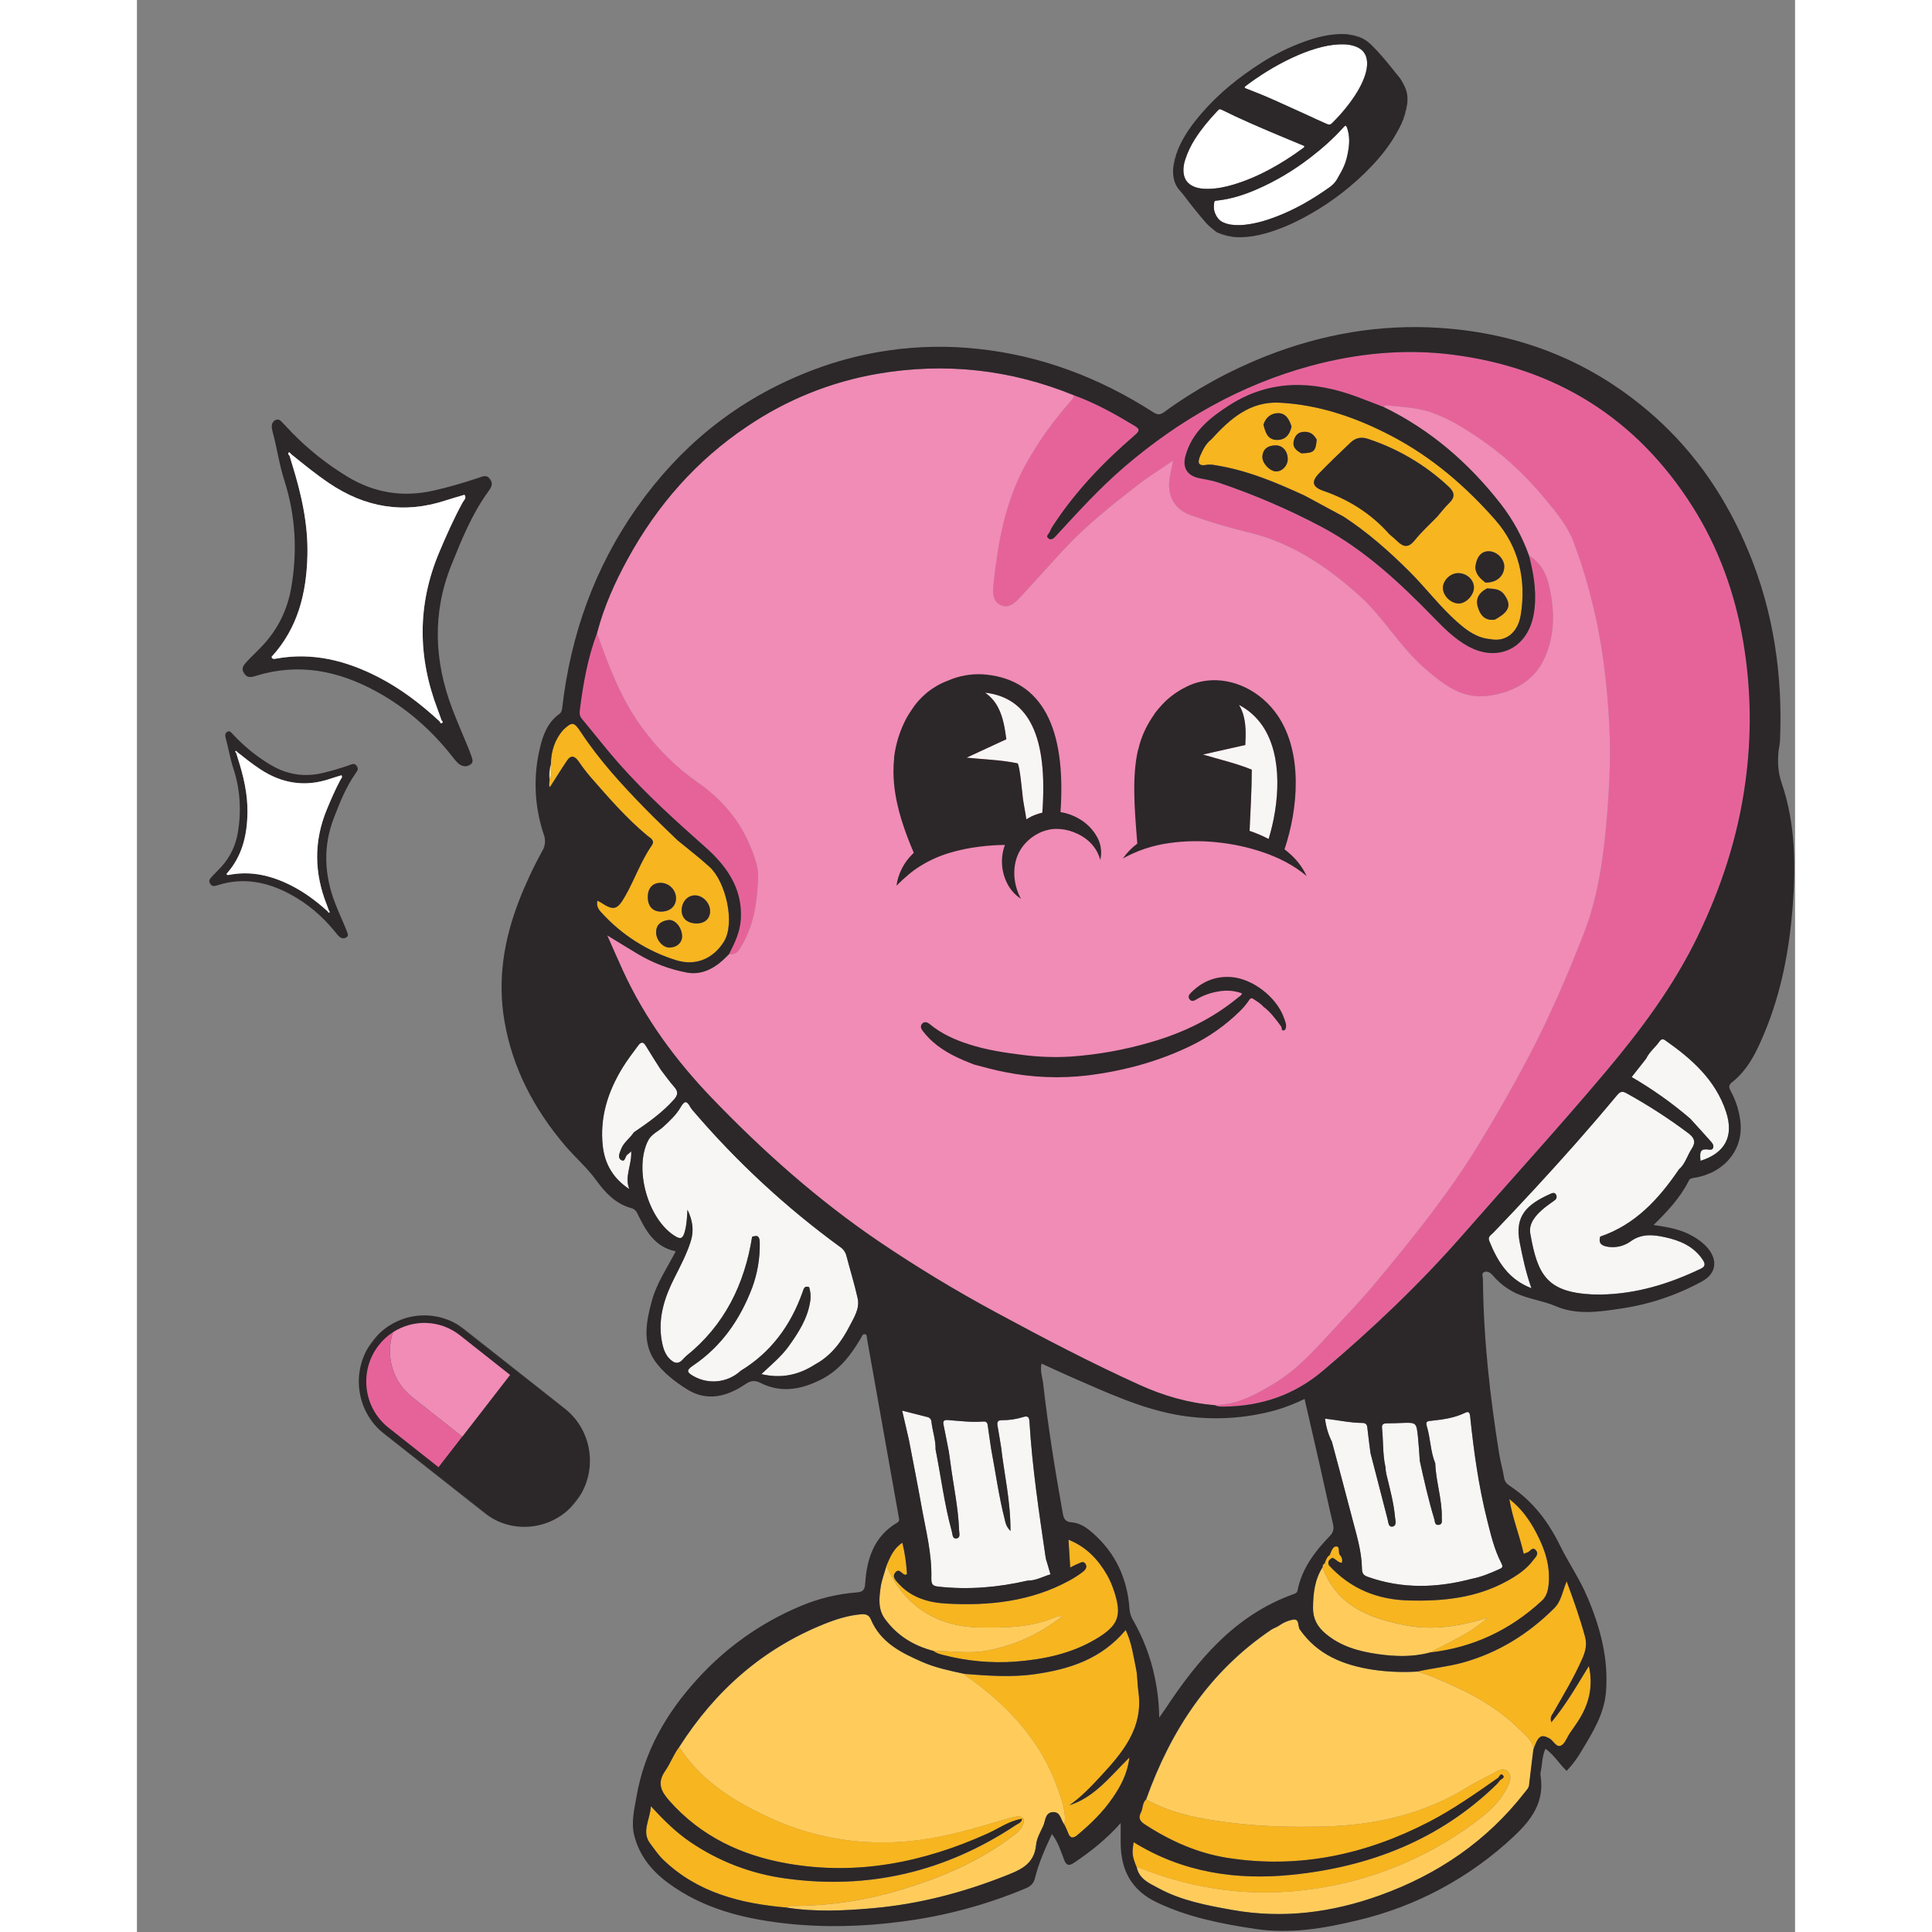 <svg width="150" height="150" viewBox="0 0 1229 1432" fill="none" xmlns="http://www.w3.org/2000/svg">
<rect x="0" y="0" width="1229" height="1432" fill="#808080" stroke="none"/>
<mask id="mask0_1_2857" style="mask-type:luminance" maskUnits="userSpaceOnUse" x="269" y="241" width="960" height="1191">
<path d="M1229 241.887H269.73V1431.78H1229V241.887Z" fill="white"/>
</mask>
<g mask="url(#mask0_1_2857)">
<path d="M306.768 566.351C305.567 570.177 305.232 574.223 305.786 578.195C307.073 574.334 305.405 570.212 306.768 566.351Z" fill="#F4DD90"/>
<path d="M306.77 566.351C305.45 570.212 307.076 574.334 305.789 578.195C307.817 574.4 307.217 570.364 306.77 566.351ZM883.449 1160.13C882.358 1157.28 883.961 1155.87 886.164 1154.68C884.365 1155.06 883.852 1154.23 884.223 1152.57C881.976 1154.08 881.224 1156.52 880.362 1158.89C881.856 1158 882.358 1159.75 883.449 1160.13Z" fill="#F4DD90"/>
<path d="M880.318 1158.93L883.405 1160.13C882.358 1159.75 881.856 1158 880.318 1158.93ZM886.121 1154.72C885.466 1154.02 884.823 1153.31 884.179 1152.62C883.808 1154.27 884.321 1155.1 886.121 1154.72Z" fill="#F4DD90"/>
<path d="M1190.66 476.166C1184.51 440.043 1172.4 406.113 1152.92 375.379C1111.39 309.831 1051.56 272.684 975.346 262.901C939.802 258.342 904.53 261.81 870.001 271.135C818.424 285.106 772.999 310.922 732.318 345.648C713.919 361.353 697.668 379.207 681.341 396.996C679.716 398.763 677.753 400.867 675.386 398.937C673.336 397.257 676.008 395.665 676.586 394.04C677.308 392.291 678.226 390.63 679.323 389.089C695.977 363.742 716.787 342.191 739.581 322.559C743.551 319.124 743.29 317.935 739.014 315.361C724.661 306.712 710.101 298.565 694.298 292.915C694.298 294.737 693.207 295.98 692.117 297.278C678.977 311.916 667.566 328.018 658.11 345.266C643.463 372.456 638.119 401.98 634.89 432.049C634.247 438.015 633.691 445.551 640.224 448.529C646.757 451.506 651.686 445.802 655.853 441.341C667.021 429.399 677.753 417.031 688.997 405.165C705.182 388.085 723.603 373.536 742.101 359.216C749.932 353.152 758.46 347.928 767.753 341.558L767.905 341.449V341.613C766.935 346.444 766.259 349.629 765.659 352.825C762.987 366.905 768.353 377.517 781.811 382.174C795.589 387.019 809.603 391.161 823.801 394.585C855.811 402.1 881.889 419.845 905.948 441.407C924.151 457.766 936.126 479.645 954.864 495.71C969.533 508.285 983.22 519.29 1004.41 515.342C1021.94 512.07 1035.79 504.097 1043.24 488.01C1051.29 470.636 1050.87 451.692 1046.51 433.478C1044.55 425.156 1040.22 416.682 1031.85 411.938C1032.07 412.788 1032.28 413.628 1032.48 414.479C1035.76 428.025 1037.77 441.658 1035.21 455.694C1030.69 480.528 1008.79 491.162 986.711 479.099C976.895 473.723 969.129 466.012 961.288 457.919C936.203 432.114 909.962 407.509 877.81 390.43C853.218 377.435 827.613 366.457 801.246 357.602C796.589 356.02 791.594 355.42 786.763 354.33C778.256 352.367 774.766 346.444 777.176 337.883C782.127 320.062 795.411 309.526 809.895 300.277C840.182 280.973 871.909 282.162 904.258 294.137C910.725 296.536 917.149 299.078 923.584 301.553L924.042 301.728C924.587 301.292 925.133 300.441 925.689 300.485C937.37 301.575 949.334 302.131 960.35 306.101C974.583 311.238 987.3 319.658 999.7 328.394C1017.04 340.62 1031.96 355.486 1045.35 371.889C1052.68 380.876 1060.13 389.994 1064.43 400.955C1069.86 415.177 1074.43 429.717 1078.1 444.493C1086.04 475.249 1089.71 506.66 1091.31 538.169C1092.58 563.144 1091.12 588.164 1088.84 613.096C1086.37 639.926 1082.37 666.298 1072.48 691.622C1060.42 722.673 1047.25 753.167 1031.82 782.648C1019.92 805.369 1007.24 827.629 993.778 849.428C971.801 885.157 945.659 917.571 919.014 949.669C908.86 961.906 897.921 973.412 887.146 985.093C873.534 999.904 860.327 1014.98 842.767 1025.51C829.058 1033.76 815.327 1041.22 798.891 1041.47C801.072 1042.71 803.471 1042.56 805.816 1042.56C833.246 1042.17 857.513 1034.15 879.086 1015.91C915.851 984.853 950.654 951.785 982.348 915.575C1017.91 874.96 1054.33 835.118 1089.09 793.794C1115.11 762.885 1139 730.766 1156.71 694.131C1174.31 657.965 1186.65 620.163 1192.1 580.289C1196.93 545.711 1196.44 510.597 1190.66 476.166ZM415.943 580.169C399.409 568.626 384.996 554.309 373.343 537.852C358.27 516.868 349.436 493.136 340.962 469.142C334.047 487.486 330.666 506.649 328.212 526.019C327.918 528.375 327.852 530.556 329.663 532.694C338.933 543.731 347.713 555.194 357.267 565.98C376.898 588.186 398.799 608.046 420.993 627.645C436.666 641.486 448.892 658.041 447.529 681.163C446.961 690.804 442.959 698.952 438.749 707.186C441.934 707.382 444.398 706.913 446.503 703.685C455.872 689.288 459.068 673.147 460.104 656.406C460.442 650.952 460.704 645.499 459.133 640.046C451.869 614.786 437.429 595.035 415.943 580.169Z" fill="#E6639A"/>
<path d="M617.679 1244.36C616.174 1243.27 614.265 1242.65 613.425 1240.75C602.846 1238.44 592.18 1236.31 582.189 1231.93C566.517 1225.05 551.248 1217.55 544.017 1200.3C542.621 1197.03 540.21 1196.26 536.633 1196.58C527.33 1197.41 518.528 1200.16 510.01 1203.56C464.029 1221.93 428.616 1253.18 401.971 1294.96C418.669 1320.76 443.623 1335.8 470.529 1348.02C499.863 1361.3 531.992 1367.25 564.139 1365.34C585.614 1364.24 606.423 1359.26 627.037 1353.34C634.06 1351.33 641.03 1349.11 648.108 1347.3C651.173 1346.52 654.564 1345.28 657.444 1348.12C657.673 1353.92 653.877 1357.33 649.907 1360.35C625.531 1378.98 598.004 1390.99 568.927 1399.9C541.92 1408.38 513.778 1412.69 485.471 1412.69C484.041 1412.53 482.61 1412.98 481.534 1413.93C502.889 1417.29 524.2 1416.29 545.642 1414.38C579.201 1411.4 611.353 1403.09 642.633 1390.81C653.812 1386.45 665.133 1382.47 666.507 1367.4C666.943 1362.63 669.659 1357.98 671.742 1353.48C673.509 1349.64 673.018 1343.57 678.886 1343.17C684.753 1342.78 684.71 1349.14 687.436 1352.39C688.952 1343.42 685.79 1335.17 683.008 1327.08C670.913 1291.74 647.148 1265.72 617.679 1244.36ZM1025.45 1282.52C1011.27 1268.34 994.333 1257.94 976.13 1249.8C967.328 1245.86 958.593 1241.7 949.3 1238.99C938.237 1239.69 927.133 1239.22 916.166 1237.61C894.539 1234.2 875.311 1226.8 862.049 1207.72C860.38 1205.32 862.169 1199.44 856.694 1200.55C853.2 1201.23 849.894 1202.65 846.998 1204.72C845.111 1206.09 842.712 1206.74 840.759 1208.05C795.181 1238.87 766.454 1282.39 748.142 1333.74C767.283 1344.5 788.419 1348.16 809.698 1350.9C833.103 1353.91 856.683 1354.39 880.252 1353.79C917.748 1352.83 953.412 1344.81 985.891 1324.85C992.926 1320.49 1000.46 1317.07 1007.7 1313.06C1010.91 1311.28 1014.08 1310.39 1016.6 1313.58C1018.88 1316.47 1018 1319.68 1016.54 1322.96C1010.91 1335.65 1000.76 1344.23 990.068 1351.97C955.476 1377.32 915.197 1393.8 872.759 1399.96C828.042 1406.51 785.038 1401.15 743.223 1384.39C742.542 1384.19 741.845 1384.05 741.14 1383.97C743.005 1392.88 750.639 1395.92 757.303 1399.54C774.35 1408.8 793.229 1412.3 811.977 1415.65C849.299 1422.31 885.628 1417.69 921.216 1404.9C964.329 1389.42 1000.83 1364.62 1029.19 1328.05C1030.35 1326.55 1031.74 1325.25 1031.98 1323.18C1033.01 1314.46 1034.09 1305.73 1035.16 1296.94C1034.69 1290.24 1029.36 1286.44 1025.45 1282.52Z" fill="#FFCC5C"/>
<path d="M871.711 1191.78C871.645 1199.79 874.863 1205.71 880.905 1210.8C892.215 1220.36 905.783 1224.03 919.732 1226.07C932.492 1227.88 945.482 1228.35 958.21 1224.91C972.388 1217.28 987.548 1211.26 1000.93 1199.18C980.208 1205.51 960.576 1208.58 940.552 1204.76C913.711 1199.64 889.466 1190.58 878.756 1161.79C872.91 1170.92 871.798 1181.18 871.711 1191.78ZM551.17 1176.84C550.08 1184.76 549.164 1192.85 554.442 1200.09C563.538 1212.46 575.688 1219.85 590.248 1223.63C603.336 1223.56 616.424 1225.91 629.588 1223.51C650.103 1219.77 668.426 1211.61 686.159 1197.78C683.64 1197.98 682.669 1197.78 681.917 1198.15C663.496 1206.43 644.028 1206.55 624.385 1206.26C592.408 1205.81 567.574 1189.49 555.566 1160.38C554.071 1165.86 551.89 1171.25 551.17 1176.84Z" fill="#FFCC5C"/>
<path d="M1006.69 385.206C984.878 360.448 959.979 338.984 930.564 323.486C904.389 309.689 876.937 300.103 847.173 298.478C824.848 297.267 810.091 310.606 796.262 325.744C792.39 328.743 790.209 333.04 788.322 337.326C786.544 341.394 785.257 346.052 792.957 344.503C795.072 344.25 797.215 344.357 799.294 344.819C822.776 348.495 844.458 357.591 865.823 367.505L894.42 382.959C912.23 394.596 928.077 408.578 943.15 423.618C955.333 435.757 965.716 449.619 978.607 461.049C985.751 467.386 993.287 472.948 1003.23 473.744C1014.26 475.925 1023.48 469.382 1025.67 455.836C1029.97 429.54 1024.14 405.023 1006.69 385.206ZM844.185 349.411C839.452 349.16 833.802 343.107 834.216 338.177C834.696 332.418 838.579 330.215 843.88 330.106C849.18 329.997 853.041 334.403 852.997 340.391C852.91 345.277 848.668 349.64 844.185 349.411ZM855.811 316.331C854.481 322.265 851.154 326.245 844.796 326.071C837.892 325.864 836.485 320.225 835.056 314.87V314.75C836.649 309.384 840.728 306.308 845.756 306.232C851.634 306.156 854.263 311.009 855.877 316.179L855.811 316.331ZM863.151 335.963L862.061 335.363C858.789 333.444 856.313 331.001 857.48 326.54C858.276 323.519 859.956 320.803 863.457 320.214C868.016 319.451 871.506 320.945 873.807 324.762C874.014 325.111 874.232 325.449 874.418 325.853C873.632 334.654 872.444 335.701 863.119 336.018L863.151 335.963ZM963.207 383.559C957.754 389.121 951.973 394.367 947.142 400.42C942.659 406.026 938.918 405.721 934.316 401.184C932.495 399.384 930.466 397.792 928.535 396.112L928.459 396.047C915.033 380.865 898.554 370.406 879.576 363.829C871.309 360.961 870.142 357.056 876.305 350.741C883.852 342.965 891.693 335.472 899.546 328.023C903.222 324.533 907.432 323.541 912.568 325.286C934.782 332.616 955.14 344.68 972.238 360.644C976.906 365.007 977.145 368.606 972.51 373.045C969.315 376.11 966.632 379.72 963.709 383.09L963.207 383.559ZM980.036 447.209C974.07 447.405 967.973 441.548 968.039 435.648C968.039 430.195 973.372 424.938 979.054 424.742C985.391 424.567 990.898 429.366 991.051 435.212C991.16 440.818 985.391 447.089 980.003 447.263L980.036 447.209ZM992.033 420.466C992.938 412.221 996.864 407.978 1002.99 408.611C1008.65 409.2 1013.71 414.773 1013.51 420.183C1013.26 427.261 1007.36 432.092 999.449 431.711L999.264 431.558C995.686 428.722 992.415 425.669 992.055 420.652C992.033 420.641 992.011 420.586 992.011 420.521L992.033 420.466ZM1006.45 459.228C1006.05 459.288 1005.65 459.328 1005.25 459.348C998.326 459.817 995.174 454.985 993.68 449.063C992.229 443.326 995.152 439.127 1000.1 436.444L1000.77 436.084C1005.44 436.39 1010.25 436.248 1013.46 440.687C1019.08 448.561 1017.23 453.436 1006.43 459.282L1006.45 459.228ZM424.439 642.576C416.805 635.585 408.505 629.292 400.511 622.683C392.876 615.277 385.187 608.003 377.76 600.434C360.059 582.383 342.925 563.788 328.932 542.553C323.991 535.06 322.584 534.635 315.844 541.037C309.551 548.279 306.89 556.851 306.77 566.351C307.217 570.364 307.86 574.4 305.788 578.195C305.69 580.017 304.927 581.893 306.05 583.441C310.238 576.897 314.328 570.266 318.658 563.81C321.755 559.207 324.635 560.418 327.383 564.42C330.043 568.335 332.911 572.103 335.977 575.709C349.294 590.978 362.578 606.345 378.207 619.334C380.127 620.948 384.315 622.661 381.479 626.696C373.332 638.421 368.784 652.054 361.716 664.356C355.969 674.368 353.319 675.263 343.775 668.882C342.937 668.385 342.074 667.93 341.191 667.519C340.471 671.075 341.605 673.518 343.884 676.004C358.886 692.668 378.1 704.98 399.507 711.647C413.882 716.162 426.893 710.709 434.877 698.079C443.722 684.14 436.284 653.362 424.439 642.576ZM378.632 664.389C378.807 658.107 382.373 654.322 388.099 654.355C394.329 654.394 399.403 659.372 399.562 665.6C399.638 671.696 395.134 675.775 388.383 675.732C382.068 675.633 378.48 671.467 378.665 664.4L378.632 664.389ZM395.297 702.3C390.073 702.736 384.849 696.846 384.805 691.099C384.751 685.068 388.743 682.657 393.64 681.916C398.537 681.174 403.957 687.183 404.088 694.229C403.804 698.744 400.685 701.853 395.33 702.311L395.297 702.3ZM414.471 684.446C407.589 684.293 403.434 680.28 403.772 674.128C404.11 667.977 408.418 663.495 413.915 663.658C419.662 663.822 424.919 669.504 424.821 675.448C424.745 681.076 420.699 684.599 414.471 684.446Z" fill="#F7B520"/>
<path d="M1091.34 538.125C1089.73 506.562 1086.06 475.206 1078.12 444.449C1074.46 429.674 1069.91 415.134 1064.5 400.911C1060.2 389.95 1052.75 380.832 1045.42 371.845C1032.03 355.486 1017.06 340.576 999.765 328.35C987.365 319.625 974.68 311.194 960.415 306.058C949.399 302.088 937.435 301.564 925.754 300.441C925.242 300.441 924.664 301.248 924.107 301.684C958.79 318.545 987.245 343.194 1010.9 373.558C1019.9 385.147 1026.98 398.105 1031.87 411.937C1040.24 416.682 1044.57 425.156 1046.53 433.478C1050.89 451.724 1051.29 470.669 1043.26 488.01C1035.81 504.097 1021.96 512.091 1004.43 515.341C983.297 519.257 969.533 508.252 954.885 495.71C936.148 479.645 924.173 457.734 905.97 441.407C881.91 419.845 855.8 402.143 823.823 394.585C809.625 391.161 795.61 387.019 781.833 382.174C768.374 377.517 763.008 366.905 765.68 352.824C766.28 349.629 766.956 346.444 767.927 341.613L767.807 341.558C758.471 347.927 749.986 353.152 742.155 359.216C723.614 373.568 705.237 388.085 689.052 405.164C677.807 417.031 667.075 429.399 655.907 441.341C651.741 445.802 646.974 451.571 640.278 448.528C633.581 445.486 634.301 438.015 634.945 432.049C638.217 401.925 643.517 372.456 658.164 345.266C667.62 328.018 679.031 311.916 692.171 297.278C693.261 296.002 694.352 294.758 694.352 292.915C647.222 273.749 598.644 268.481 548.62 277.112C514.144 283.092 481.331 296.322 452.349 315.928C414.678 341.111 385.602 374.299 363.81 414.086C354.235 431.536 346.044 449.728 340.994 469.163C349.468 493.158 358.303 516.923 373.375 537.874C385.029 554.331 399.441 568.648 415.976 580.191C437.462 595.057 451.902 614.808 459.165 640.067C460.736 645.521 460.474 650.974 460.136 656.427C459.1 673.158 455.904 689.31 446.536 703.707C444.431 706.979 441.966 707.404 438.781 707.208C437.091 708.854 435.509 710.578 433.699 712.137C426.272 718.757 417.339 722.651 407.752 720.862C394.762 718.453 382.309 713.732 370.987 706.924C364.094 702.801 357.267 698.57 348.509 693.236C352.969 703.27 356.492 711.407 360.189 719.466C376.549 755.196 399.453 786.236 426.566 814.352C464.292 853.528 504.689 889.4 549.645 919.992C577.737 939.021 606.771 956.621 636.635 972.725C671.667 991.702 706.971 1010.15 743.246 1026.56C760.86 1034.53 779.433 1039.97 798.869 1041.49C815.305 1041.24 829.036 1033.78 842.745 1025.53C860.305 1014.98 873.512 999.904 887.178 985.082C897.954 973.401 908.893 961.895 919.047 949.658C945.691 917.56 971.834 885.146 993.81 849.417C1007.25 827.56 1019.93 805.3 1031.85 782.637C1047.28 753.189 1060.45 722.651 1072.51 691.611C1082.33 666.254 1086.37 639.882 1088.87 613.085C1091.14 588.164 1092.6 563.079 1091.34 538.125Z" fill="#F08CB6"/>
<path d="M1007.62 1313.06C1000.41 1317.07 992.871 1320.54 985.803 1324.85C953.324 1344.81 917.66 1352.83 880.164 1353.79C856.595 1354.39 833.015 1353.91 809.61 1350.9C788.331 1348.16 767.195 1344.5 748.054 1333.74C745.174 1336.35 745.872 1340.38 744.204 1343.48C742.121 1347.44 743.517 1349.91 747.018 1352.2C765.995 1364.58 786.39 1373.67 808.726 1377.15C861.339 1385.33 910.822 1374.69 957.817 1350.37C975.835 1341.05 992.369 1329.34 1008.98 1317.76C1009.99 1316.67 1010.79 1314.05 1012.51 1315.79C1014.24 1317.52 1011.91 1318.47 1010.58 1319.32C1009.75 1320.46 1008.85 1321.56 1007.89 1322.59C965.561 1363.78 913.777 1383.67 856.387 1389.6C815.074 1393.83 775.189 1387.94 738.892 1365.47C737.398 1373.41 737.714 1376.03 741.074 1384.01C741.779 1384.08 742.476 1384.22 743.157 1384.42C784.972 1401.18 828.02 1406.58 872.693 1400C915.131 1393.83 955.41 1377.35 990.002 1352.01C1000.69 1344.26 1010.84 1335.65 1016.47 1323C1017.93 1319.72 1018.82 1316.45 1016.54 1313.62C1014 1310.39 1010.82 1311.26 1007.62 1313.06ZM691.177 1338.13C699.476 1332.34 706.446 1325.05 713.306 1317.77C730.069 1299.7 746.374 1281.29 742.273 1253.5C741.477 1248.05 741.739 1242.46 740.616 1237.14C738.587 1227.6 737.42 1217.73 732.905 1208.23C714.865 1229.81 691.242 1237.29 665.743 1240.95C648.292 1243.46 630.842 1242.13 613.392 1240.75C614.232 1242.65 616.14 1243.27 617.645 1244.36C647.093 1265.72 670.88 1291.74 682.975 1327.03C685.756 1335.12 688.919 1343.39 687.403 1352.35C688.383 1354.22 689.261 1356.15 690.031 1358.13C691.515 1362.59 693.783 1362.91 697.197 1360.05C706.816 1351.95 715.836 1343.32 723.002 1332.86C728.989 1324.13 734.093 1314.97 735.642 1302.7C721.42 1316.71 709.848 1332.17 691.177 1338.13ZM1048.38 1276.57C1047.22 1272.62 1048.82 1271.29 1049.72 1269.72C1057.22 1256.55 1065.09 1243.6 1071.21 1229.66C1073.55 1224.35 1074.97 1219.24 1073.39 1213.18C1069.66 1199.4 1064.92 1186.01 1059.75 1172.08C1056.65 1179.29 1055.77 1186.93 1050.41 1192.21C1031.31 1211.23 1009.19 1224.93 983.099 1232.27C971.941 1235.38 960.49 1236.39 949.289 1238.95C958.581 1241.66 967.317 1245.81 976.118 1249.76C994.321 1257.94 1011.22 1268.37 1025.44 1282.48C1029.35 1286.39 1034.68 1290.2 1035.02 1296.9C1038.55 1286.57 1040.74 1285.07 1046.94 1288.47C1050.02 1290.16 1052.04 1295.51 1055.6 1293.77C1058.53 1292.35 1059.97 1287.8 1062.07 1284.66C1063.92 1281.92 1065.87 1279.21 1067.69 1276.49C1075.95 1264.07 1079.76 1250.69 1076.23 1234.76C1067.35 1249.24 1059.39 1263.27 1048.38 1276.57ZM648.074 1347.25C640.996 1349.06 634.027 1351.29 627.003 1353.29C606.39 1359.17 585.559 1364.11 564.106 1365.29C531.959 1367.21 499.83 1361.26 470.496 1347.97C443.589 1335.76 418.635 1320.71 401.938 1294.91C397.782 1300.37 395.394 1307.06 391.598 1312.6C385.36 1321.59 388.435 1327.73 394.739 1334.85C418.286 1361.41 448.443 1375.39 482.34 1381.31C533.971 1390.33 583.083 1380.45 630.46 1359.09C638.848 1355.3 646.482 1349.6 655.862 1348.18H656.069C656.074 1348.23 656.074 1348.29 656.069 1348.34C655.643 1351.09 653.124 1351.72 651.27 1352.96C599.312 1387.41 542.554 1400.89 480.868 1392.39C455.486 1388.99 431.254 1379.69 410.107 1365.25C399.626 1358.13 390.606 1349.24 380.932 1338.75C380.354 1349.11 373.635 1357.64 380.605 1366.66C383.637 1370.57 386.374 1374.82 389.897 1378.24C415.494 1402.97 447.581 1410.96 481.511 1413.89C482.587 1412.94 484.019 1412.48 485.448 1412.65C513.743 1412.66 541.874 1408.35 568.872 1399.89C597.948 1390.98 625.476 1378.97 649.863 1360.34C653.822 1357.32 657.617 1353.91 657.388 1348.11C654.531 1345.27 651.139 1346.51 648.074 1347.25Z" fill="#F7B520"/>
<path d="M624.431 1206.26C644.062 1206.55 663.541 1206.43 681.962 1198.15C682.715 1197.81 683.685 1197.98 686.205 1197.78C668.471 1211.61 650.148 1219.77 629.633 1223.51C616.425 1225.91 603.458 1223.56 590.294 1223.63C592.562 1225.48 595.332 1226.13 598.07 1226.8C615.271 1231.23 633.072 1232.86 650.792 1231.64C671.852 1230 692.236 1225.89 710.832 1214.82C727.344 1205 730.278 1197.71 724.268 1179.5C722.985 1175.43 721.297 1171.49 719.23 1167.75C712.544 1156.04 703.808 1146.57 690.404 1141.22C690.862 1148.58 691.254 1155.03 691.68 1161.85C693.937 1160.76 695.552 1159.78 697.286 1159.15C699.02 1158.52 701.376 1156.65 703.001 1159.15C704.626 1161.65 702.695 1163.86 700.819 1165.22C697.612 1167.63 694.229 1169.79 690.698 1171.69C662.265 1187.1 631.433 1190.31 599.989 1188.57C586.814 1187.85 573.814 1184.21 564.325 1173.58C562.318 1171.4 559.428 1168.72 562.035 1165.54C564.903 1162.03 566.779 1166.63 569.211 1167.19C569.582 1167.26 570.029 1167 570.706 1166.83C570.284 1158.95 569.141 1151.12 567.292 1143.45C560.748 1147.71 558.163 1154.07 555.535 1160.37C567.619 1189.49 592.453 1205.81 624.431 1206.26ZM940.554 1204.7C960.622 1208.52 980.199 1205.46 1000.93 1199.12C987.55 1211.21 972.434 1217.27 958.212 1224.86C990.124 1221.23 1017.82 1208.28 1041.44 1186.37C1044.78 1183.28 1045.8 1179.14 1046.31 1174.82C1047.86 1160.74 1043.45 1147.93 1037.09 1135.89C1032.34 1126.88 1026.55 1118.37 1017.19 1111.05C1019.72 1125.92 1024.94 1138.43 1027.89 1151.74C1028.69 1151.35 1029.52 1151.03 1030.37 1150.76C1032.55 1150.31 1034.07 1145.96 1036.8 1148.96C1039.54 1151.96 1036.37 1154.42 1034.87 1156.43C1029.85 1163.18 1022.88 1167.78 1015.7 1171.78C993.025 1184.31 968.453 1186.93 943.106 1186.34C919.646 1185.84 899.775 1177.8 883.731 1160.48C882.935 1159.46 881.67 1156.95 886.6 1154.94C888.781 1155.93 890.352 1158.34 893.078 1158.45C893.711 1156.48 893.217 1154.33 891.791 1152.83C889.883 1150.76 892.217 1146.12 888.727 1146.29C886.676 1146.36 885.455 1149.15 884.56 1151.61C883.328 1152.7 879.205 1156.79 879.107 1160.12C878.832 1160.63 878.725 1161.21 878.802 1161.79C889.468 1190.57 913.713 1199.59 940.554 1204.7Z" fill="#F7B520"/>
<path d="M1132.44 916.96C1124.06 915.139 1115.4 914.113 1107.25 919.97C1102.59 923.369 1096.81 924.877 1091.09 924.191C1086.86 923.646 1082.87 922.501 1084.54 916.556C1110.48 907.744 1127.93 888.778 1142.86 866.79C1147.66 862.602 1149.15 856.331 1152.49 851.227C1155.6 846.472 1154.28 843.232 1149.9 839.928C1135.34 829.009 1120.03 819.115 1104.1 810.317C1101.03 808.605 1099.4 808.888 1097.05 811.713C1086.87 823.906 1076.52 835.943 1066 847.824C1046.17 870.153 1025.93 892.086 1005.26 913.623C1003.83 915.117 1001 916.48 1002.21 919.512C1008.29 934.781 1016.39 948.218 1033.54 954.751C1029.44 943.212 1027.1 932.12 1024.88 920.941C1021.01 901.375 1029.77 892.748 1047.86 884.721C1049.24 884.099 1050.69 883.63 1051.64 885.179C1052.13 885.878 1052.31 886.749 1052.13 887.585C1051.96 888.421 1051.45 889.149 1050.72 889.596C1047.9 891.777 1044.89 893.675 1042.2 895.987C1036.63 900.775 1031.36 906.708 1032.68 914.255C1038.06 944.859 1044.95 957.685 1078.62 959.375C1080.8 959.484 1082.87 959.484 1085 959.452C1111.24 959.048 1135.67 951.544 1159.16 940.267C1162.94 938.457 1162.21 936.177 1160.33 933.407C1153.66 923.493 1143.31 919.316 1132.44 916.96ZM1000.77 1126.63C994.432 1101.39 990.866 1075.68 988.161 1049.84C987.867 1046.98 987.07 1045.82 984.409 1047.14C976.393 1051.03 967.766 1052.16 959.074 1053.08C957.045 1053.3 954.853 1053.28 955.976 1056.91C958.79 1065.96 958.648 1075.75 962.302 1084.64C962.76 1098.24 967.471 1111.32 967.122 1124.99C967.122 1126.99 967.875 1129.81 964.887 1130.21C961.898 1130.62 962.106 1127.66 961.528 1125.75C957.241 1111.64 954.024 1097.25 950.85 1082.86C950.403 1076.95 950.087 1071.02 949.476 1065.14C948.385 1054.23 948.276 1054.23 937.173 1054.68C933.651 1054.8 930.128 1054.96 926.594 1054.96C924.173 1054.96 922.515 1055.38 922.831 1058.47C923.846 1068.12 923.268 1077.92 925.405 1087.46C925.498 1089.81 925.864 1092.14 926.496 1094.41C928.874 1104.33 931.557 1114.22 932.473 1124.44C932.691 1126.9 933.88 1130.7 930.848 1131.41C927.456 1132.21 927.576 1128.24 926.932 1125.89C922.679 1109.62 918.469 1093.34 914.303 1077.06C913.495 1070.7 912.612 1064.36 911.936 1057.99C911.674 1055.57 910.485 1054.72 908.282 1054.65C899.11 1054.65 890.145 1052.47 880.591 1051.49C881.283 1057.47 883.018 1063.28 885.717 1068.66C890.712 1087.47 895.794 1106.26 900.68 1125.11C903.832 1137.3 907.715 1149.43 907.944 1162.14C908.01 1165.89 908.751 1167.46 912.143 1168.68C937.741 1177.85 963.491 1177.04 989.372 1170.19C996.559 1168.79 1003.23 1165.97 1009.88 1162.98C1012.35 1161.89 1012.58 1161.13 1011.16 1158.37C1006.05 1148.43 1003.5 1137.48 1000.77 1126.63ZM673.379 1153.46C668.548 1120.45 663.563 1087.46 661.557 1054.12C661.36 1050.85 660.749 1049.14 657.052 1050.26C651.867 1051.9 646.457 1052.71 641.02 1052.67C638.086 1052.67 637.366 1054 637.846 1056.68C638.806 1062.06 639.656 1067.47 640.551 1072.86C642.808 1092.83 647.585 1112.55 647.454 1134.81C643.975 1131.11 643.79 1128.52 643.168 1126.08C638.806 1109.01 636.515 1091.54 633.189 1074.27C632.295 1068.23 631.346 1062.19 630.539 1056.14C630.244 1053.89 628.848 1053.52 627.07 1053.65C618.345 1054.32 609.751 1053.16 601.113 1052.56C598.19 1052.34 597.263 1053.16 597.841 1056.05C599.226 1062.74 600.491 1069.43 601.811 1076.13C602.171 1078.71 602.564 1081.29 602.902 1083.87C605.083 1100.65 608.758 1117.21 609.369 1134.17C609.446 1136.35 610.58 1139.71 607.613 1140.29C604.341 1140.93 604.548 1137.2 603.992 1135.19C598.474 1115.2 595.954 1094.6 591.93 1074.31C592.104 1067.34 589.639 1060.76 588.887 1053.92C588.85 1052.2 587.631 1050.72 585.942 1050.36C579.944 1048.86 573.945 1047.31 567.161 1045.58C568.939 1053.21 570.488 1059.94 572.025 1066.6C572.025 1066.83 572.135 1067.04 572.178 1067.27C575.287 1083.63 578.537 1099.85 581.46 1116.19C584.622 1133.94 589.301 1151.57 588.8 1169.73C588.647 1175.07 590.425 1175.63 594.362 1176.06C616.578 1178.52 638.489 1176.56 660.204 1171.57C666.279 1171.67 671.492 1168.54 677.109 1166.94C676.018 1163.15 674.862 1159.38 673.761 1155.58C673.588 1154.88 673.46 1154.17 673.379 1153.46ZM368.282 839.317C378.949 832.064 389.462 824.67 398.144 814.876C401.1 811.527 401.209 809.019 398.297 805.692C394.763 801.635 391.633 797.218 388.328 792.965C384.555 786.966 380.694 781.033 377.051 774.958C374.87 771.239 372.939 773.071 371.358 775.198C367.41 780.499 363.374 785.777 359.928 791.405C349.021 809.259 342.881 828.487 345.324 849.744C346.873 863.253 353.417 873.796 364.956 881.372C361.193 872.004 366.984 863.235 366.352 853.343C365.552 854.186 364.676 854.953 363.734 855.633C361.738 856.724 362.098 862.079 358.575 859.57C356.143 857.836 357.888 854.292 358.914 851.63C360.844 846.646 365.479 843.669 368.282 839.317Z" fill="#F7F6F5"/>
<path d="M1132.72 771.043C1131.05 769.876 1129.76 770.138 1128.55 771.861C1125.44 776.289 1120.98 779.659 1118.61 784.687L1107.88 798.309C1123.23 807.228 1137.75 817.522 1151.24 829.065C1156.47 834.835 1161.75 840.561 1166.89 846.396C1168.14 847.814 1169.15 849.668 1167.84 851.565C1167.47 852.1 1166.16 852.231 1165.33 852.111C1159.23 851.282 1158.08 852.732 1158.92 860.41C1177.06 854.695 1183.83 842.284 1177.91 824.223C1170.08 800.36 1152.34 784.818 1132.72 771.043ZM656.036 1348.26C656.041 1348.2 656.041 1348.15 656.036 1348.09H655.828L656.036 1348.26ZM525.823 930.692C525.095 927.985 523.379 925.651 521.014 924.148C480.927 894.876 444.398 861.022 412.167 823.274C411.407 822.396 410.718 821.458 410.106 820.471C407.39 815.312 405.613 816.108 402.908 820.82C399.723 826.339 394.99 830.712 390.289 835.064C386.526 838.554 381.335 840.517 378.892 845.381C368.247 866.453 378.815 903.742 398.709 916.099C402.744 918.607 404.511 918.28 405.962 913.274C407.532 907.821 407.739 902.28 408.056 896.663C411.829 904.396 413.084 911.932 410.444 920.2C407.456 929.536 402.984 938.108 398.589 946.746C391.14 961.415 386.101 976.597 388.915 993.349C390.006 999.653 391.805 1005.85 397.825 1009.51C402.581 1011.69 404.587 1007.12 407.14 1005.07C435.365 982.41 450.351 952.145 455.99 916.666C456.96 916.371 457.957 916.174 458.967 916.077C461.148 916.251 461.628 918.455 461.639 921.53C461.81 932.751 459.906 943.906 456.022 954.435C447.035 978.036 433.206 998.061 412.157 1012.18C406.976 1015.65 407.718 1017.26 412.233 1019.82C423.567 1026.46 437.911 1024.91 447.559 1015.99C469.961 1002.38 484.521 982.421 493.3 957.892C494.271 955.166 494.598 952.788 498.219 953.988C499.364 957.631 499.6 961.499 498.906 965.254C496.856 977.655 490.301 987.732 483.256 997.614C477.715 1005.38 470.321 1011.41 462.828 1018.51C478.021 1022.03 490.847 1018.99 502.811 1011.21C514.644 1004.8 522.279 994.462 528.277 982.792C531.549 976.411 535.912 969.933 534.2 962.298C531.822 951.676 528.561 941.249 525.823 930.692ZM816.829 522.452C818.108 524.578 819.13 526.848 819.872 529.214C822.152 536.653 821.934 544.483 821.519 552.205C820.276 552.467 819.032 552.751 817.778 553.034L790.13 559.262C802.127 562.85 814.855 565.74 826.329 570.484C826.329 585.753 825.369 600.553 824.682 615.833C829.536 617.47 834.254 619.483 838.795 621.854C846.604 596.529 849.789 560.701 834.214 537.874C829.77 531.387 823.8 526.091 816.829 522.452ZM614.918 561.563C627.352 562.839 640.418 563.199 652.6 565.74C654.291 566.089 656.297 589.156 656.657 591.774C657.344 596.758 658.49 602.037 659.198 607.261C660.289 606.585 661.38 605.974 662.47 605.396C665.203 604.056 668.079 603.032 671.043 602.342C675.231 546.218 661.325 517.086 628.606 513.389C632.79 516.25 636.17 520.137 638.422 524.677C642.097 531.843 643.34 539.946 644.387 547.93L640.865 549.555C632.234 553.554 623.585 557.557 614.918 561.563Z" fill="#F7F6F5"/>
<path d="M1216.75 556.95C1217 554.343 1217.7 551.769 1217.84 549.162C1219.92 500.65 1213.16 453.655 1194.47 408.655C1178.54 370.329 1156.1 336.672 1125.17 309.046C1079.69 268.496 1026.29 247.054 965.931 243.062C921.4 240.117 878.494 247.577 836.952 263.926C810.125 274.485 784.749 288.411 761.435 305.371C758.273 307.661 756.353 307.552 752.983 305.371C713.393 279.98 670.443 263.632 623.698 258.615C578.88 253.682 533.546 260.305 492.013 277.854C442.127 298.641 401.948 331.688 370.723 376.012C339.28 420.543 321.491 470.374 315.22 524.612C314.991 526.608 314.587 528.124 312.81 529.411C304.379 535.497 300.933 544.843 298.719 554.31C293.595 575.551 294.575 597.807 301.543 618.516C303.075 622.543 302.673 627.051 300.453 630.743C293.898 642.57 288.152 654.828 283.253 667.432C272.063 696.159 267.144 725.825 272.347 756.483C278.269 791.624 294.356 822.02 317.15 848.882C324.643 857.717 333.597 865.395 340.359 874.731C347.285 884.307 354.799 892.181 366.317 895.453C368.381 895.934 370.084 897.385 370.886 899.347C377.049 912.02 383.68 924.333 399.341 927.463C392.896 939.984 385.228 951.076 381.695 964.022C377.572 979.149 374.355 995.149 383.985 1008.85C389.875 1017.23 398.763 1024.12 407.543 1029.66C422.485 1039.11 437.427 1035.2 451.169 1025.83C454.953 1023.24 458.062 1022.93 462.13 1024.99C477.715 1032.89 492.908 1029.8 507.555 1022.26C520.643 1015.54 529.292 1004.31 536.566 991.855C537.297 990.612 537.722 988.888 539.282 988.888C541.212 988.888 540.896 990.862 541.125 992.16C548.941 1036.21 556.783 1080.29 564.65 1124.41C564.956 1126.07 565.447 1127.48 563.44 1128.65C546.284 1138.73 540.983 1155.3 539.762 1173.84C539.467 1178.46 537.984 1179.98 533.611 1180.29C518.978 1181.41 504.631 1184.94 491.152 1190.74C462.086 1203.02 436.077 1221.53 414.97 1244.98C392.361 1269.82 376.002 1298.15 370.254 1331.77C368.662 1341.02 366.229 1350.6 368.531 1360.12C372.173 1375.11 381.368 1386.49 393.441 1395.45C419.158 1414.53 449.064 1422.05 480.005 1425.58C508.962 1428.85 537.919 1428.09 566.93 1424.28C598.546 1420.24 629.471 1411.94 658.86 1399.6C662.339 1398.13 664.641 1396.07 665.611 1392.12C668.382 1380.87 673.071 1370.31 678.187 1359.4C682.713 1365.27 684.73 1371.87 687.141 1378.25C688.766 1382.52 690.533 1383.46 694.775 1380.56C706.969 1372.32 718.475 1363.32 729.141 1351.27V1366.13C729.305 1386.22 737.07 1401.03 755.928 1410.05C779.333 1421.2 804.243 1426.03 829.415 1429.79C854.806 1433.59 879.781 1429.35 904.474 1423.41C947.906 1413.22 987.893 1391.78 1020.42 1361.25C1033.74 1348.83 1043.32 1335.68 1040.4 1316.37C1040.22 1315.42 1040.22 1314.45 1040.4 1313.51C1041.7 1307.93 1041.31 1301.95 1044.01 1296.16C1050.55 1300.93 1054.27 1307.44 1059.68 1312.6C1064.13 1307.91 1067.99 1302.7 1071.18 1297.08C1079.11 1283.83 1087.36 1270.62 1088.78 1254.68C1090.96 1229.79 1084.72 1206.52 1075.13 1183.87C1069.37 1170.26 1060.95 1158.1 1054.49 1144.97C1045.95 1127.66 1034.86 1113.17 1019.03 1102.33C1016.76 1100.77 1013.92 1099.15 1013.36 1095.48C1012.47 1089.59 1010.72 1083.84 1009.76 1077.97C1002.83 1035.03 998.029 991.899 997.658 948.338C997.658 946.419 996.186 943.605 998.891 942.743C1001.17 942.013 1003.34 943.398 1005.02 945.383C1009.17 950.279 1014.21 954.349 1019.87 957.38C1029.85 962.778 1041.25 963.673 1051.68 968.166C1067.34 974.917 1084.09 972.3 1100.6 969.802C1121.42 966.696 1141.52 959.924 1159.98 949.8C1170.5 944.052 1171.98 934.324 1164.23 924.988C1161.08 921.457 1157.33 918.504 1153.16 916.262C1144.51 911.158 1134.81 909.577 1124.13 907.963C1134.72 897.602 1144.03 887.535 1150.3 875.047C1151.11 873.422 1152.49 873.269 1154.31 872.986C1176.21 869.572 1191.11 852.329 1188.43 830.876C1187.49 823.289 1185.17 815.94 1181.57 809.194C1180.35 806.882 1179.12 804.668 1182.08 802.356C1194.49 792.638 1200.85 778.787 1206.68 764.663C1218.81 735.303 1224.65 704.394 1227.16 672.929C1229.64 641.638 1229.34 610.26 1218.99 580.148C1216.27 572.153 1216.02 564.759 1216.75 556.95ZM341.265 667.552C342.148 667.963 343.011 668.418 343.849 668.915C353.393 675.252 356.043 674.368 361.791 664.389C368.858 652.086 373.406 638.453 381.553 626.729C384.356 622.694 380.168 620.981 378.281 619.367C362.652 606.334 349.368 591.01 336.051 575.741C332.985 572.136 330.117 568.368 327.457 564.453C324.665 560.451 321.786 559.24 318.732 563.842C314.369 570.31 310.301 576.93 306.113 583.474C305.022 581.925 305.753 580.049 305.851 578.228C305.297 574.256 305.632 570.21 306.833 566.384C306.953 556.884 309.614 548.312 315.907 541.07C322.647 534.668 324.054 535.093 328.995 542.586C342.988 563.821 360.122 582.416 377.823 600.466C385.25 608.035 392.983 615.31 400.574 622.715C408.568 629.325 416.846 635.618 424.503 642.609C436.314 653.395 443.785 684.217 434.984 698.144C427 710.774 413.989 716.227 399.614 711.712C378.207 705.046 358.992 692.733 343.991 676.07C341.679 673.55 340.545 671.107 341.265 667.552ZM368.28 839.318C365.477 843.68 360.842 846.603 358.9 851.631C357.875 854.292 356.13 857.837 358.562 859.571C362.085 862.079 361.725 856.735 363.721 855.633C364.663 854.953 365.539 854.186 366.338 853.343C366.971 863.235 361.18 872.004 364.942 881.373C353.425 873.826 346.881 863.283 345.311 849.744C342.868 828.487 348.975 809.259 359.915 791.405C363.361 785.778 367.396 780.499 371.345 775.198C372.926 773.017 374.813 771.239 377.038 774.958C380.68 781.033 384.541 786.956 388.315 792.965C391.587 797.219 394.75 801.69 398.283 805.693C401.196 808.965 401.086 811.528 398.131 814.876C389.46 824.67 378.946 832.065 368.28 839.318ZM528.267 982.792C522.268 994.462 514.633 1004.8 502.8 1011.21C490.803 1018.99 478.01 1022.03 462.817 1018.51C470.31 1011.41 477.704 1005.42 483.245 997.614C490.29 987.732 496.845 977.655 498.895 965.254C499.589 961.499 499.353 957.631 498.208 953.988C494.587 952.788 494.26 955.166 493.29 957.892C484.564 982.421 469.95 1002.38 447.548 1015.99C437.9 1024.91 423.556 1026.46 412.222 1019.82C407.707 1017.26 406.965 1015.65 412.146 1012.18C433.195 998.006 447.046 978.037 456.011 954.435C459.895 943.906 461.799 932.751 461.628 921.53C461.628 918.444 461.159 916.241 458.956 916.077C457.946 916.174 456.949 916.371 455.979 916.666C450.34 952.145 435.354 982.41 407.129 1005.07C404.576 1007.12 402.57 1011.68 397.815 1009.51C391.794 1005.85 389.962 999.697 388.904 993.349C386.09 976.597 391.085 961.415 398.578 946.746C402.941 938.108 407.445 929.536 410.433 920.2C413.073 911.954 411.818 904.396 408.045 896.664C407.728 902.28 407.521 907.821 405.951 913.274C404.5 918.291 402.733 918.607 398.698 916.099C378.805 903.742 368.236 866.453 378.881 845.381C381.324 840.55 386.515 838.554 390.278 835.064C394.979 830.701 399.712 826.339 402.897 820.82C405.602 816.13 407.379 815.367 410.095 820.471C410.711 821.455 411.404 822.389 412.167 823.263C444.401 860.992 480.93 894.828 521.014 924.082C523.379 925.585 525.095 927.92 525.823 930.626C528.561 941.184 531.822 951.61 534.189 962.255C535.89 969.889 531.538 976.433 528.267 982.792ZM551.17 1176.84C551.923 1171.26 554.082 1165.86 555.609 1160.38C558.237 1154.08 560.8 1147.72 567.366 1143.47C569.216 1151.14 570.359 1158.96 570.78 1166.84C570.104 1167.01 569.689 1167.27 569.286 1167.2C566.854 1166.65 564.978 1162.04 562.109 1165.55C559.503 1168.74 562.393 1171.35 564.389 1173.59C573.921 1184.26 586.889 1187.87 600.075 1188.59C631.507 1190.32 662.339 1187.11 690.773 1171.7C694.303 1169.8 697.686 1167.64 700.894 1165.23C702.715 1163.87 704.722 1161.78 703.075 1159.16C701.428 1156.54 699.225 1158.46 697.36 1159.16C695.495 1159.86 694.012 1160.76 691.754 1161.86C691.329 1155.04 690.936 1148.59 690.478 1141.23C703.86 1146.56 712.596 1156.05 719.282 1167.73C721.35 1171.47 723.038 1175.4 724.321 1179.48C730.33 1197.69 727.396 1204.93 710.884 1214.79C692.343 1225.86 671.904 1229.98 650.844 1231.62C633.125 1232.85 615.324 1231.23 598.122 1226.8C595.385 1226.14 592.669 1225.49 590.346 1223.64C575.786 1219.87 563.636 1212.47 554.54 1200.1C549.163 1192.85 550.112 1184.75 551.17 1176.84ZM609.378 1134.15C608.767 1117.19 605.07 1100.62 602.91 1083.85C602.572 1081.27 602.18 1078.69 601.82 1076.11C600.5 1069.41 599.235 1062.71 597.85 1056.03C597.261 1053.14 598.188 1052.32 601.122 1052.54C609.759 1053.18 618.386 1054.34 627.079 1053.63C628.857 1053.5 630.253 1053.87 630.547 1056.12C631.354 1062.17 632.303 1068.21 633.197 1074.25C636.469 1091.52 638.814 1108.99 643.177 1126.06C643.799 1128.48 643.984 1131.06 647.463 1134.78C647.594 1112.52 642.817 1092.81 640.559 1072.84C639.665 1067.45 638.814 1062.04 637.854 1056.66C637.375 1053.98 638.094 1052.6 641.028 1052.65C646.466 1052.69 651.876 1051.88 657.061 1050.24C660.758 1049.15 661.423 1050.83 661.565 1054.1C663.616 1087.44 668.556 1120.43 673.388 1153.43C673.473 1154.14 673.604 1154.85 673.78 1155.54C674.871 1159.33 675.962 1163.11 677.129 1166.89C671.512 1168.5 666.299 1171.63 660.224 1171.53C638.509 1176.51 616.598 1178.48 594.381 1176.02C590.444 1175.59 588.666 1175.03 588.819 1169.68C589.321 1151.53 584.642 1133.9 581.479 1116.14C578.556 1099.79 575.306 1083.53 572.198 1067.23C572.12 1067.01 572.069 1066.78 572.045 1066.55C570.507 1059.9 568.958 1053.2 567.181 1045.54C573.986 1047.27 579.963 1048.81 585.962 1050.31C587.651 1050.68 588.869 1052.15 588.906 1053.88C589.659 1060.72 592.124 1067.29 591.949 1074.26C595.974 1094.56 598.493 1115.15 604.012 1135.14C604.568 1137.16 604.361 1140.89 607.633 1140.25C610.588 1139.69 609.454 1136.33 609.378 1134.15ZM670.454 1010.67C678.154 1014.17 685.527 1017.66 693.008 1020.9C719.184 1032.23 744.945 1044.49 773.509 1049.14C797.133 1052.94 821.299 1051.57 844.346 1045.14C851.606 1043 858.67 1040.24 865.461 1036.9C869.431 1054.19 873.292 1070.87 877.076 1087.58C880.239 1101.51 883.162 1115.49 886.478 1129.37C887.361 1133.05 886.838 1135.73 884.231 1138.42C873.063 1149.95 863.509 1162.49 860.237 1178.82C859.833 1180.87 858.23 1181.22 856.671 1181.79C813.721 1197.38 786.139 1230.39 761.861 1267.16C760.977 1268.49 760.028 1269.78 757.716 1273.1C757.576 1262.83 756.425 1252.6 754.281 1242.55C751.212 1228.13 745.94 1214.27 738.652 1201.46C737.004 1198.85 735.992 1195.89 735.696 1192.82C734.18 1170.18 725.411 1151.08 708.256 1136.1C703.697 1132.12 698.723 1128.77 692.692 1128.33C688.1 1127.99 686.933 1125.62 686.235 1121.71C680.553 1089.79 675.329 1057.8 671.708 1025.58C671.185 1020.88 669.243 1016.31 670.497 1010.67H670.454ZM722.99 1332.86C715.825 1343.32 706.805 1351.95 697.186 1360.05C693.772 1362.91 691.503 1362.59 690.02 1358.13C689.249 1356.15 688.372 1354.22 687.392 1352.35C684.665 1349.07 684.687 1342.74 678.841 1343.13C672.995 1343.52 673.464 1349.6 671.697 1353.44C669.614 1357.94 666.898 1362.59 666.462 1367.35C665.088 1382.43 653.767 1386.38 642.588 1390.77C611.308 1403.05 579.156 1411.36 545.597 1414.34C524.155 1416.25 502.844 1417.25 481.489 1413.89C447.559 1410.91 415.472 1402.98 389.875 1378.24C386.352 1374.82 383.614 1370.6 380.582 1366.66C373.613 1357.64 380.331 1349.11 380.91 1338.75C390.584 1349.24 399.603 1358.13 410.084 1365.25C431.223 1379.65 455.436 1388.92 480.791 1392.31C542.478 1400.8 599.235 1387.32 651.193 1352.87C653.047 1351.64 655.556 1351 655.992 1348.26L655.817 1348.12C646.438 1349.59 638.803 1355.29 630.416 1359.03C583.039 1380.4 533.927 1390.28 482.296 1381.26C448.399 1375.34 418.242 1361.35 394.695 1334.8C388.391 1327.68 385.316 1321.54 391.554 1312.55C395.393 1307.01 397.738 1300.35 401.894 1294.86C428.538 1253.09 463.951 1221.78 509.933 1203.46C518.451 1200.06 527.252 1197.31 536.555 1196.48C540.133 1196.17 542.543 1196.89 543.939 1200.2C551.203 1217.51 566.472 1225 582.112 1231.83C592.102 1236.19 602.768 1238.37 613.348 1240.66C630.798 1242.03 648.194 1243.36 665.699 1240.85C691.198 1237.2 714.778 1229.7 732.861 1208.13C737.376 1217.63 738.543 1227.5 740.571 1237.04C741.662 1242.37 741.433 1247.95 742.229 1253.4C746.33 1281.19 730.025 1299.6 713.262 1317.67C706.456 1325 699.432 1332.25 691.132 1338.04C709.804 1332.07 721.376 1316.65 735.631 1302.6C734.126 1314.97 729.021 1324.1 723.034 1332.86H722.99ZM1059.69 1172.08C1064.86 1186.01 1069.61 1199.4 1073.34 1213.18C1074.97 1219.24 1073.55 1224.35 1071.16 1229.66C1065.04 1243.6 1057.16 1256.55 1049.66 1269.72C1048.77 1271.29 1047.16 1272.62 1048.33 1276.56C1059.33 1263.29 1067.3 1249.29 1076.18 1234.81C1079.72 1250.73 1075.9 1264.11 1067.64 1276.54C1065.82 1279.29 1063.87 1281.99 1062.03 1284.7C1059.9 1287.85 1058.48 1292.39 1055.56 1293.81C1051.99 1295.56 1049.99 1290.2 1046.9 1288.51C1040.7 1285.12 1038.5 1286.6 1034.98 1296.94C1033.89 1305.67 1032.8 1314.39 1031.81 1323.18C1031.57 1325.25 1030.17 1326.55 1029.01 1328.05C1000.66 1364.62 964.186 1389.42 921.04 1404.9C885.453 1417.69 849.123 1422.35 811.801 1415.65C793.053 1412.3 774.174 1408.8 757.127 1399.54C750.464 1395.92 742.829 1392.89 740.964 1383.97C737.692 1376.05 737.343 1373.42 738.783 1365.43C775.079 1387.91 814.964 1393.79 856.278 1389.57C913.668 1383.69 965.451 1363.74 1007.78 1322.56C1008.74 1321.52 1009.64 1320.43 1010.47 1319.29C1011.8 1318.44 1014.11 1317.46 1012.4 1315.75C1010.7 1314.05 1009.88 1316.66 1008.87 1317.73C992.26 1329.31 975.725 1341.01 957.708 1350.34C910.712 1374.66 861.229 1385.29 808.617 1377.11C786.28 1373.64 765.885 1364.55 746.908 1352.17C743.407 1349.88 742.011 1347.41 744.094 1343.45C745.73 1340.35 745.065 1336.31 747.944 1333.71C766.256 1282.36 794.984 1238.82 840.562 1208.02C842.514 1206.71 844.924 1206.06 846.8 1204.68C849.696 1202.62 853.003 1201.2 856.496 1200.52C861.949 1199.43 860.182 1205.28 861.851 1207.68C875.113 1226.77 894.341 1234.16 915.969 1237.58C926.955 1239.18 938.078 1239.63 949.157 1238.92C960.347 1236.36 971.799 1235.35 982.967 1232.23C1009.06 1224.94 1031.17 1211.19 1050.28 1192.17C1055.77 1186.93 1056.65 1179.29 1059.69 1172.08ZM1015.7 1171.78C1022.93 1167.78 1029.88 1163.18 1034.87 1156.43C1036.37 1154.44 1039.51 1151.93 1036.8 1148.96C1034.1 1146 1032.59 1150.31 1030.37 1150.76C1029.52 1151.03 1028.69 1151.35 1027.89 1151.74C1024.94 1138.43 1019.72 1125.92 1017.19 1111.05C1026.55 1118.37 1032.33 1126.88 1037.09 1135.89C1043.44 1147.88 1047.86 1160.74 1046.31 1174.82C1045.84 1179.18 1044.77 1183.28 1041.44 1186.37C1017.81 1208.28 990.122 1221.27 958.21 1224.86C945.482 1228.3 932.492 1227.83 919.732 1226.02C905.782 1224.03 892.215 1220.36 880.905 1210.75C874.862 1205.65 871.645 1199.73 871.711 1191.73C871.798 1181.13 872.91 1170.86 878.756 1161.68C878.583 1160.5 879.223 1159.35 880.316 1158.88C881.177 1156.51 881.93 1154.07 884.177 1152.56C885.104 1149.93 886.358 1146.26 888.725 1146.18C892.215 1146.06 889.881 1150.71 891.789 1152.73C893.215 1154.22 893.709 1156.37 893.076 1158.33C890.153 1158.23 888.583 1155.44 886.118 1154.61C883.937 1155.7 882.268 1157.17 883.402 1160.07C899.5 1177.64 919.492 1185.77 943.104 1186.24C968.451 1186.93 993.023 1184.31 1015.7 1171.78ZM1000.77 1126.63C1003.49 1137.48 1006.05 1148.44 1011.19 1158.41C1012.61 1161.17 1012.38 1161.9 1009.91 1163.01C1003.26 1166 996.589 1168.82 989.402 1170.22C963.521 1177.07 937.771 1177.85 912.174 1168.71C908.782 1167.49 908.04 1165.92 907.974 1162.17C907.745 1149.46 903.863 1137.34 900.711 1125.14C895.825 1106.3 890.742 1087.5 885.747 1068.69C883.048 1063.31 881.313 1057.5 880.621 1051.52C890.175 1052.56 899.162 1054.65 908.313 1054.69C910.494 1054.69 911.705 1055.6 911.966 1058.02C912.642 1064.39 913.526 1070.73 914.333 1077.09C918.528 1093.38 922.738 1109.66 926.963 1125.93C927.584 1128.27 927.486 1132.24 930.878 1131.45C933.91 1130.74 932.721 1126.93 932.503 1124.48C931.587 1114.26 928.904 1104.37 926.526 1094.44C925.894 1092.18 925.528 1089.84 925.436 1087.49C923.254 1077.95 923.876 1068.16 922.862 1058.5C922.546 1055.42 924.203 1054.99 926.625 1054.99C930.158 1054.99 933.681 1054.83 937.204 1054.71C948.307 1054.29 948.383 1054.28 949.506 1065.17C950.117 1071.06 950.433 1076.98 950.88 1082.89C954.054 1097.29 957.272 1111.67 961.558 1125.79C962.136 1127.69 961.82 1130.67 964.917 1130.25C968.015 1129.82 967.098 1126.97 967.153 1125.02C967.502 1111.32 962.79 1098.24 962.332 1084.67C958.679 1075.78 958.82 1066 956.007 1056.94C954.916 1053.31 957.097 1053.33 959.104 1053.12C967.829 1052.19 976.423 1051.07 984.44 1047.17C987.144 1045.85 987.897 1047.01 988.191 1049.88C990.863 1075.68 994.43 1101.39 1000.77 1126.63ZM1152.52 851.26C1149.18 856.364 1147.69 862.635 1142.89 866.824C1127.96 888.811 1110.51 907.777 1084.57 916.59C1082.87 922.501 1086.86 923.646 1091.12 924.224C1096.84 924.91 1102.62 923.402 1107.28 920.003C1115.43 914.147 1124.09 915.172 1132.47 916.993C1143.38 919.349 1153.69 923.537 1160.42 933.506C1162.29 936.276 1163.02 938.555 1159.25 940.366C1135.76 951.643 1111.33 959.147 1085.08 959.55C1082.9 959.55 1080.83 959.55 1078.7 959.474C1045.04 957.783 1038.14 944.957 1032.77 914.354C1031.45 906.807 1036.71 900.873 1042.29 896.086C1044.97 893.773 1047.98 891.843 1050.81 889.694C1051.53 889.247 1052.04 888.52 1052.22 887.684C1052.39 886.847 1052.21 885.977 1051.72 885.277C1050.77 883.772 1049.32 884.187 1047.95 884.819C1029.85 892.846 1021.1 901.473 1024.97 921.039C1027.15 932.186 1029.53 943.278 1033.63 954.849C1016.47 948.306 1008.38 934.858 1002.29 919.611C1001.08 916.579 1003.92 915.248 1005.35 913.721C1026.04 892.199 1046.29 870.266 1066.09 847.923C1076.6 836.013 1086.94 823.954 1097.1 811.746C1099.45 808.921 1101.08 808.638 1104.15 810.35C1120.08 819.148 1135.39 829.042 1149.96 839.961C1154.31 843.266 1155.63 846.505 1152.52 851.26ZM1158.92 860.411C1158.08 852.776 1159.23 851.282 1165.33 852.111C1166.16 852.231 1167.52 852.111 1167.84 851.565C1169.15 849.679 1168.14 847.814 1166.89 846.396C1161.75 840.561 1156.47 834.835 1151.24 829.065C1137.75 817.522 1123.23 807.228 1107.88 798.309L1118.61 784.687C1120.98 779.659 1125.44 776.289 1128.55 771.861C1129.76 770.138 1131.05 769.876 1132.72 771.043C1152.36 784.818 1170.08 800.36 1177.91 824.223C1183.83 842.284 1177.06 854.696 1158.92 860.411ZM1192.1 580.289C1186.65 620.163 1174.33 657.965 1156.77 694.174C1139.02 730.809 1115.13 762.885 1089.15 793.838C1054.37 835.162 1017.98 875.003 982.411 915.619C950.717 951.807 915.882 984.875 879.149 1015.96C857.576 1034.19 833.342 1042.21 805.879 1042.6C803.534 1042.6 801.124 1042.76 798.954 1041.51C779.497 1040 760.934 1034.55 743.331 1026.58C707.056 1010.17 671.752 991.68 636.72 972.747C606.845 956.647 577.8 939.051 549.698 920.025C504.741 889.487 464.344 853.561 426.618 814.385C399.516 786.236 376.645 755.196 360.242 719.499C356.545 711.439 353.022 703.303 348.561 693.269C357.286 698.602 364.146 702.834 371.039 706.957C382.362 713.765 394.814 718.486 407.805 720.895C417.435 722.651 426.346 718.714 433.751 712.17C435.518 710.61 437.143 708.898 438.834 707.24C443.044 699.006 447.046 690.881 447.613 681.218C448.977 658.096 436.707 641.54 421.078 627.7C398.883 608.068 377.005 588.24 357.352 566.035C347.798 555.248 339.018 543.785 329.736 532.748C327.937 530.567 328.002 528.386 328.297 526.073C330.751 506.704 334.132 487.541 341.046 469.196C346.096 449.761 354.287 431.58 363.863 414.119C385.676 374.387 414.73 341.198 452.401 316.015C481.36 296.386 514.154 283.126 548.618 277.112C598.7 268.452 647.27 273.724 694.328 292.926C710.131 298.576 724.692 306.723 739.044 315.372C743.32 317.946 743.582 319.134 739.612 322.57C716.817 342.202 695.986 363.742 679.354 389.099C678.261 390.644 677.343 392.304 676.616 394.051C676.038 395.643 673.344 397.323 675.416 398.948C677.783 400.878 679.779 398.773 681.371 397.007C697.731 379.218 713.949 361.375 732.348 345.659C773.029 310.933 818.509 285.117 870.031 271.146C904.561 261.799 939.832 258.353 975.376 262.912C1051.59 272.728 1111.41 309.81 1152.96 375.39C1172.43 406.124 1184.58 440.065 1190.69 476.176C1196.46 510.606 1196.94 545.716 1192.1 580.289Z" fill="#2C2729"/>
<path d="M767.894 341.449L767.742 341.558L767.862 341.613L767.894 341.449ZM1031.83 411.937C1026.94 398.105 1019.86 385.147 1010.86 373.558C987.201 343.194 958.746 318.535 924.064 301.684L923.606 301.51C917.171 299.034 910.747 296.493 904.279 294.093C871.931 282.096 840.204 280.929 809.917 300.234C795.411 309.482 782.127 320.007 777.198 337.839C774.831 346.4 778.288 352.323 786.784 354.286C791.616 355.377 796.6 355.987 801.268 357.558C827.635 366.413 853.24 377.392 877.831 390.386C909.983 407.466 936.181 432.071 961.309 457.875C969.151 465.935 976.916 473.679 986.732 479.056C1008.81 491.151 1030.66 480.517 1035.21 455.683C1037.77 441.646 1035.78 428.013 1032.48 414.468C1032.26 413.661 1032.05 412.788 1031.83 411.937ZM1025.67 455.836C1023.49 469.338 1014.26 475.969 1003.23 473.744C993.287 472.948 985.783 467.386 978.607 461.049C965.715 449.619 955.332 435.757 943.15 423.618C928.077 408.578 912.23 394.596 894.42 382.959L865.823 367.504C844.414 357.591 822.732 348.495 799.294 344.819C797.215 344.357 795.072 344.25 792.957 344.503C785.257 346.041 786.544 341.394 788.322 337.326C790.209 333.04 792.39 328.743 796.262 325.744C810.059 310.606 824.848 297.267 847.173 298.478C876.937 300.103 904.367 309.689 930.564 323.486C960.011 338.984 984.889 360.448 1006.69 385.206C1024.14 405.023 1029.97 429.54 1025.67 455.836ZM388.383 675.677C395.134 675.677 399.638 671.642 399.562 665.545C399.369 659.355 394.324 654.421 388.132 654.366C382.406 654.366 378.84 658.118 378.665 664.4C378.48 671.467 382.068 675.633 388.383 675.677ZM414.471 684.446C420.698 684.599 424.745 681.076 424.821 675.448C424.919 669.504 419.662 663.822 413.915 663.658C408.461 663.495 404.099 667.944 403.783 674.128C403.466 680.312 407.589 684.293 414.471 684.446ZM393.672 681.959C388.775 682.701 384.784 685.111 384.838 691.142C384.838 696.923 390.106 702.78 395.33 702.343C400.554 701.907 403.804 698.777 404.121 694.273C403.99 687.194 398.733 681.152 393.672 681.959Z" fill="#2C2729"/>
<path d="M972.194 360.666C955.095 344.701 934.732 332.64 912.514 325.318C907.388 323.573 903.178 324.566 899.502 328.056C891.65 335.516 883.808 342.997 876.261 350.774C870.109 357.121 871.276 361.026 879.532 363.862C898.51 370.405 914.989 380.897 928.415 396.079L928.492 396.145C930.433 397.824 932.451 399.417 934.272 401.216C938.874 405.753 942.615 406.059 947.098 400.453C951.93 394.4 957.743 389.154 963.163 383.591L963.654 383.09C966.577 379.719 969.26 376.099 972.455 373.045C977.102 368.628 976.862 365.039 972.194 360.666ZM1000.75 436.139L1000.08 436.498C995.13 439.181 992.207 443.38 993.658 449.128C995.108 454.876 998.304 459.871 1005.23 459.402C1005.63 459.383 1006.03 459.342 1006.43 459.282C1017.23 453.436 1019.08 448.539 1013.44 440.741C1010.24 436.302 1005.41 436.444 1000.75 436.139ZM992.011 420.521C992.005 420.582 992.005 420.644 992.011 420.706C992.36 425.723 995.632 428.777 999.209 431.612L999.394 431.765C1007.3 432.147 1013.2 427.315 1013.45 420.237C1013.66 414.784 1008.6 409.254 1002.94 408.665C996.875 408.033 992.916 412.275 992.011 420.521ZM845.69 306.232C840.662 306.308 836.583 309.384 834.991 314.75V314.87C836.419 320.225 837.826 325.863 844.73 326.071C851.089 326.245 854.415 322.264 855.746 316.331V316.179C854.197 311.009 851.568 306.156 845.69 306.232ZM873.807 324.816C871.505 320.999 868.015 319.505 863.456 320.268C859.955 320.857 858.276 323.54 857.48 326.594C856.313 331.011 858.81 333.498 862.06 335.417L863.151 336.017C872.476 335.701 873.643 334.654 874.45 325.885C874.221 325.504 874.014 325.165 873.807 324.816ZM978.988 424.839C973.306 425.003 967.995 430.238 967.973 435.746C967.973 441.646 974.037 447.503 979.97 447.307C985.358 447.132 991.127 440.861 990.964 435.31C990.833 429.464 985.325 424.665 978.988 424.839ZM843.847 330.106C838.601 330.215 834.663 332.418 834.184 338.177C833.769 343.107 839.419 349.16 844.152 349.41C848.667 349.64 852.943 345.277 852.964 340.391C853.008 334.403 849.191 329.986 843.847 330.106ZM850.074 754.138C844.501 738.869 826.789 725.225 810.811 724.167C799.076 723.393 789.107 727.679 780.895 736.164C779.324 737.778 779.16 739.381 780.24 740.723C781.32 742.064 782.825 742.304 784.81 741.039C789.94 737.901 795.642 735.811 801.584 734.888C807.418 733.753 813.45 734.228 819.034 736.262C818.675 737.887 817.246 738.443 816.188 739.338C797.134 755.108 775.409 765.513 751.84 772.363C732.327 778.116 712.247 781.733 691.953 783.149C679.963 783.851 667.934 783.417 656.027 781.851C642.699 780.204 629.437 778.154 616.589 774.009C606.228 770.672 596.379 766.266 587.851 759.264C587.358 758.847 586.825 758.481 586.258 758.173C584.876 757.285 583.053 757.535 581.961 758.762C580.952 759.883 580.801 761.534 581.59 762.819C582.116 763.727 582.734 764.579 583.433 765.361C591.068 774.958 601.287 780.957 612.303 785.734C615.051 786.923 617.854 787.98 620.624 789.093C628.259 791.111 635.893 793.216 643.768 794.71C663.874 798.717 684.488 799.516 704.844 797.077C731.707 793.685 757.533 786.748 781.898 774.773C794.849 768.406 806.709 760.028 817.039 749.95C819.825 747.336 822.3 744.408 824.411 741.225C825.317 739.807 826.124 739.48 827.552 740.472C830.115 742.261 832.864 743.744 834.947 746.187C840.062 749.982 843.814 755.054 847.555 760.125C848.087 760.735 848.409 761.5 848.471 762.307C848.471 763.212 848.875 763.866 849.867 763.779C850.676 763.676 851.327 763.064 851.481 762.263C851.836 760.986 851.836 759.636 851.481 758.359C851.088 756.927 850.618 755.519 850.074 754.138ZM855.506 633.654C853.946 632.182 852.234 630.808 850.587 629.488C860.61 599.757 864.482 558.16 845.45 530.239C833.213 512.32 812.731 502.199 793.099 504.478C789.797 504.869 786.544 505.6 783.392 506.66C776.109 509.37 769.395 513.417 763.597 518.591C762.386 519.682 761.209 520.86 760.096 522.049C757.926 524.305 755.921 526.714 754.098 529.258H754.185C751.674 532.752 749.456 536.447 747.554 540.306C745.141 545.183 743.332 550.336 742.166 555.651H742.046C737.498 574.879 739.428 599.506 741.021 619.607C741.173 621.57 741.326 623.457 741.468 625.278C737.334 628.365 733.719 632.091 730.758 636.315C741.407 630.394 753.07 626.517 765.146 624.886C776.871 623.241 788.754 623.051 800.526 624.318C812.329 625.49 823.957 628.026 835.176 631.877C846.421 635.803 857.185 641.092 866.99 649.327C864.227 643.4 860.325 638.074 855.506 633.654ZM838.797 621.854C834.256 619.483 829.538 617.47 824.684 615.833C825.371 600.564 826.276 585.71 826.331 570.484C814.857 565.74 802.108 562.85 790.132 559.261L817.78 553.034C819.034 552.75 820.278 552.467 821.521 552.205C821.936 544.57 822.154 536.652 819.874 529.214C819.132 526.848 818.11 524.578 816.831 522.452C823.805 526.097 829.775 531.4 834.216 537.896C849.791 560.701 846.606 596.529 838.797 621.854ZM562.951 656.46C569.168 650.363 574.948 645.237 581.492 641.376C587.862 637.52 594.688 634.472 601.811 632.302C609.102 630.104 616.567 628.527 624.125 627.59C627.975 627.089 631.902 626.74 635.872 626.5C637.9 626.347 639.896 626.347 641.957 626.303H643.343C642.257 629.181 641.567 632.194 641.292 635.258C640.722 641.359 641.736 647.505 644.237 653.101C646.525 658.446 650.337 662.998 655.198 666.188C652.73 661.603 651.15 656.593 650.541 651.421C649.974 646.669 650.345 641.852 651.631 637.243C652.877 632.946 655.047 628.974 657.99 625.605C660.892 622.263 664.434 619.533 668.406 617.578C670.355 616.598 672.407 615.837 674.524 615.31C676.602 614.726 678.746 614.415 680.904 614.383C685.444 614.298 689.957 615.102 694.188 616.749C702.913 620.108 711.072 626.467 714.016 637.373C715.412 631.59 714.558 625.493 711.628 620.316C708.629 614.943 704.274 610.449 698.998 607.283C696.353 605.65 693.523 604.339 690.567 603.378C689.065 602.874 687.531 602.469 685.976 602.167C685.507 602.091 685.027 602.004 684.547 601.949C688.91 538.768 670.489 504.478 629.786 500.039C621.258 499.138 612.636 500.182 604.57 503.093C603.185 503.595 601.822 504.184 600.469 504.74C589.639 508.896 580.427 516.415 574.185 526.193C572.822 528.138 571.559 530.151 570.4 532.224C565.503 541.403 562.367 551.416 561.152 561.748H561.261C560.567 568.229 560.545 574.764 561.195 581.249C562.951 599.375 569.146 616.389 575.788 632.116C575.439 632.465 575.079 632.771 574.763 633.12C568.382 639.401 564.233 647.598 562.951 656.46ZM640.889 549.576L644.411 547.951C643.321 539.99 642.121 531.864 638.445 524.699C636.194 520.158 632.814 516.271 628.63 513.411C661.349 517.108 675.255 546.239 671.067 602.364C668.103 603.053 665.227 604.078 662.494 605.418C661.404 605.996 660.313 606.606 659.222 607.283C658.513 602.058 657.368 596.78 656.681 591.795C656.321 589.178 654.314 566.111 652.624 565.762C640.441 563.22 627.375 562.861 614.942 561.584C623.602 557.578 632.251 553.568 640.889 549.555V549.576Z" fill="#2C2729"/>
</g>
<mask id="mask1_1_2857" style="mask-type:luminance" maskUnits="userSpaceOnUse" x="144" y="955" width="213" height="197">
<path d="M204.722 955.365L144.107 1032.81L295.493 1151.3L356.108 1073.86L204.722 955.365Z" fill="white"/>
</mask>
<g mask="url(#mask1_1_2857)">
<path d="M186.796 982.703C182.189 985.694 178.121 989.441 174.763 993.788C158.269 1015.1 161.988 1045.98 183.054 1062.62L220.198 1091.97L257.342 1121.32C278.409 1137.97 308.966 1134.18 325.462 1112.87C328.837 1108.51 331.456 1103.62 333.209 1098.4C339.821 1078.69 333.376 1056.85 317.173 1044.05L280.028 1014.7L242.884 985.346C226.688 972.531 204.125 971.468 186.796 982.703Z" fill="#2C2729"/>
<path d="M203.99 1035.56C189.227 1023.89 184.085 1004.41 189.786 987.421C185.701 990.068 182.094 993.388 179.117 997.239C164.484 1016.14 167.771 1043.44 186.46 1058.2L223.605 1087.55L241.134 1064.91L203.99 1035.56Z" fill="#E6639A"/>
<path d="M241.2 1064.82L223.672 1087.47L260.818 1116.82C279.507 1131.59 306.518 1128.23 321.15 1109.33C324.139 1105.47 326.459 1101.13 328.011 1096.5C333.705 1079.51 328.57 1060.03 313.807 1048.37L276.662 1019.02L241.2 1064.82Z" fill="#2C2729"/>
<path d="M203.99 1035.56L241.134 1064.91L276.593 1019.1L239.446 989.749C224.684 978.082 204.73 977.734 189.784 987.419C184.085 1004.41 189.227 1023.89 203.99 1035.56Z" fill="#F08CB6"/>
</g>
<mask id="mask2_1_2857" style="mask-type:luminance" maskUnits="userSpaceOnUse" x="757" y="0" width="195" height="201">
<path d="M951.736 38.601L798.864 0L757.875 162.331L910.747 200.932L951.736 38.601Z" fill="white"/>
</mask>
<g mask="url(#mask2_1_2857)">
<path d="M903.607 34.584C900.808 33.477 897.916 32.973 894.939 32.871C889.415 32.687 883.98 33.427 878.617 34.731C872.514 36.218 866.589 38.286 860.817 40.767C848.116 46.23 836.267 53.218 825.044 61.315C823.791 62.218 822.558 63.149 821.346 64.107C820.826 64.516 820.945 65.144 821.552 65.384C824.301 66.477 827.05 67.573 829.808 68.645C838.601 72.059 847.119 76.147 855.747 79.965C862.168 82.807 868.516 85.811 874.903 88.726C877.299 89.819 879.728 90.835 882.115 91.945C883.571 92.621 884.64 92.475 885.882 91.236C893.27 83.867 899.866 75.88 904.949 67.314C907.161 63.511 908.82 60.006 910.097 56.33C911.307 52.846 912.029 49.274 911.752 45.563C911.347 40.159 908.594 36.556 903.607 34.584ZM793.98 139.994C800.402 139.938 806.645 138.638 812.779 136.8C822.082 134.011 830.973 130.194 839.547 125.581C847.993 121.018 856.103 115.859 863.817 110.144C864.414 109.704 865.205 109.41 865.347 108.518C865.197 108.357 865.077 108.134 864.896 108.052C858.319 105.3 851.73 102.579 845.157 99.821C831.289 94.001 817.484 88.038 804.006 81.339C802.74 80.712 802.342 80.775 801.363 81.697C800.961 82.071 800.601 82.499 800.221 82.901C794.289 89.183 788.827 95.83 784.146 103.137C781.169 107.817 778.783 112.846 777.041 118.111C776.128 120.834 775.592 123.684 775.667 126.606C775.815 132.5 778.525 136.416 783.943 138.531C787.177 139.794 790.571 140.024 793.98 139.994Z" fill="white"/>
<path d="M895.458 93.276C895.095 93.524 894.767 93.821 894.485 94.159C886.858 102.663 878.352 110.196 869.308 117.11C856.886 126.614 843.557 134.545 829.216 140.701C820.073 144.621 810.643 147.566 800.719 148.65C800.393 148.686 800.07 148.715 799.742 148.759C798.992 148.856 798.565 149.294 798.467 150.047C798.139 152.485 798.01 154.947 798.836 157.285C800.052 160.721 802.048 163.579 805.545 165.003C807.264 165.728 809.068 166.232 810.914 166.503C814.289 166.945 817.705 166.981 821.089 166.612C829.35 165.746 837.239 163.374 844.96 160.39C859.01 154.962 871.925 147.414 884.165 138.646C886.347 137.082 888.181 135.195 889.524 132.848C890.239 131.604 890.931 130.335 891.633 129.079C895.413 122.622 896.899 117.766 898.036 110.342C898.813 105.263 898.716 100.18 897.114 95.231C896.903 94.612 896.635 94.015 896.314 93.446C896.141 93.116 895.727 93.106 895.458 93.276Z" fill="white"/>
<path d="M902.512 26.252C898.956 25.398 895.363 25.14 891.731 25.244C882.515 25.509 873.682 27.836 865.072 30.941C853.976 34.968 843.36 40.209 833.417 46.571C816.962 57.056 801.846 69.182 789.036 84.063C781.867 92.394 775.453 101.254 771.294 111.575C769.203 116.769 767.825 122.117 767.987 127.744C768.129 132.867 769.548 137.554 773.113 141.399C774.228 142.613 775.281 143.882 776.268 145.203C781.311 151.884 786.525 158.423 791.991 164.757C794.237 167.358 796.914 169.452 799.573 171.563C800.495 172.299 801.663 172.766 802.771 173.229C807.607 175.253 812.694 175.928 817.896 175.843C826.665 175.698 835.108 173.699 843.356 170.842C852.53 167.663 861.275 163.475 869.719 158.655C886.488 149.082 901.628 137.362 914.983 123.32C922.173 115.761 928.637 107.632 933.726 98.454C934.321 97.39 934.941 96.339 935.504 95.263C937.926 90.627 939.957 85.827 940.983 80.679C942.108 75.038 942.242 69.425 939.636 64.105C938.229 61.24 936.797 58.392 934.599 56.001C933.108 54.383 931.854 52.56 930.462 50.855C925.521 44.8 920.593 38.736 914.974 33.289C911.416 29.852 907.353 27.414 902.512 26.252ZM775.668 126.606C775.593 123.685 776.129 120.835 777.042 118.112C778.784 112.847 781.17 107.817 784.147 103.138C788.828 95.831 794.29 89.184 800.222 82.902C800.602 82.499 800.961 82.076 801.364 81.698C802.343 80.775 802.747 80.714 804.007 81.34C817.484 88.038 831.289 94.001 845.156 99.821C851.73 102.58 858.319 105.301 864.896 108.052C865.078 108.128 865.197 108.357 865.346 108.519C865.205 109.41 864.413 109.707 863.817 110.144C856.103 115.859 847.992 121.018 839.546 125.582C830.973 130.19 822.083 134.007 812.779 136.796C806.645 138.634 800.402 139.934 793.981 139.99C790.572 140.02 787.178 139.79 783.945 138.527C778.526 136.417 775.816 132.499 775.668 126.606ZM896.319 93.442C896.64 94.011 896.907 94.609 897.119 95.227C898.719 100.174 898.818 105.258 898.04 110.338C896.903 117.763 895.414 122.618 891.638 129.075C890.936 130.332 890.245 131.596 889.529 132.845C888.182 135.195 886.349 137.076 884.167 138.642C871.918 147.415 859.003 154.96 844.953 160.389C837.235 163.373 829.343 165.744 821.082 166.61C817.699 166.98 814.283 166.943 810.909 166.501C809.063 166.23 807.259 165.727 805.54 165.002C802.042 163.577 800.046 160.719 798.831 157.283C797.997 154.944 798.134 152.484 798.462 150.045C798.563 149.294 798.99 148.855 799.736 148.757C800.064 148.714 800.388 148.685 800.714 148.648C810.644 147.566 820.074 144.621 829.217 140.701C843.557 134.545 856.886 126.614 869.308 117.11C878.354 110.192 886.856 102.658 894.487 94.154C894.769 93.817 895.096 93.519 895.46 93.271C895.728 93.106 896.142 93.116 896.319 93.442ZM911.757 45.565C912.034 49.276 911.313 52.848 910.102 56.331C908.826 60.007 907.167 63.512 904.954 67.316C899.871 75.882 893.275 83.869 885.888 91.237C884.646 92.476 883.577 92.623 882.12 91.946C879.733 90.837 877.304 89.82 874.908 88.728C868.522 85.812 862.167 82.807 855.752 79.967C847.125 76.149 838.614 72.062 829.813 68.647C827.056 67.575 824.306 66.479 821.557 65.386C820.95 65.146 820.827 64.516 821.351 64.109C822.567 63.156 823.8 62.225 825.049 61.317C836.274 53.22 848.122 46.229 860.821 40.773C866.594 38.292 872.518 36.224 878.622 34.737C883.984 33.432 889.426 32.694 894.943 32.877C897.925 32.976 900.806 33.477 903.612 34.591C908.593 36.556 911.346 40.159 911.757 45.565Z" fill="#2C2729"/>
</g>
<mask id="mask3_1_2857" style="mask-type:luminance" maskUnits="userSpaceOnUse" x="5" y="505" width="215" height="225">
<path d="M121.589 505.525L5.825 582.953L103.803 729.443L219.567 652.016L121.589 505.525Z" fill="white"/>
</mask>
<g mask="url(#mask3_1_2857)">
<path d="M162.942 567.515C161.304 565.356 159.458 566.452 157.472 567.131C150.987 569.349 144.444 571.354 137.76 572.931C124.093 576.158 111.304 574.204 99.242 567.016C90.314 561.713 82.081 555.319 74.733 547.982C73.03 546.282 71.421 544.483 69.707 542.792C68.862 541.959 67.819 541.643 66.581 542.413C65.04 543.858 65.406 545.761 65.9 547.519C67.906 554.651 68.98 562.003 71.322 569.061C76.491 584.661 77.509 600.621 74.86 616.816C73.263 626.576 69.184 635.187 62.517 642.509C60.281 644.976 57.834 647.254 55.585 649.712C54.214 651.212 52.721 652.833 54.174 655.096C55.588 657.297 57.553 656.838 59.605 656.179C78.468 650.115 96.199 653.518 113.238 662.615C126.329 669.601 137.399 679.028 146.75 690.516C147.807 691.805 148.797 693.19 150.04 694.273C151.538 695.574 153.565 695.905 155.233 694.939C157.096 693.86 156.2 692.008 155.64 690.445C155.204 689.227 154.717 688.025 154.212 686.831C151.837 681.203 149.307 675.633 147.087 669.942C138.816 648.749 137.688 627.416 146.083 605.94C150.537 594.54 154.998 583.149 162.168 573.08C163.389 571.367 164.491 569.563 162.942 567.515ZM150.793 578.062C146.971 585.261 143.735 592.715 140.646 600.248C131.03 623.684 131.4 647.093 140.667 670.511C141.28 672.058 141.812 673.632 142.383 675.194C142.519 675.289 142.64 675.405 142.741 675.537C142.901 675.803 142.947 676.087 142.742 676.257C142.319 676.61 142.052 676.507 141.853 676.247C141.756 676.069 141.668 675.885 141.592 675.697C133.208 668.101 124.238 661.341 114.091 656.237C99.69 648.992 84.68 645.331 68.51 648.421C67.787 648.561 67.056 648.787 66.516 648.023C66.501 647.874 66.413 647.655 66.484 647.578C78.003 634.724 81.659 619.224 81.926 602.48C82.15 588.41 78.954 575.004 74.686 561.762C74.289 560.533 73.915 559.295 73.533 558.064C73.122 557.562 72.477 557.066 73.348 556.499C73.45 556.431 74.046 557.122 74.413 557.462C79.914 561.824 85.399 566.193 91.27 570.075C107.424 580.76 124.618 583.543 143.116 577.277C145.912 576.329 148.75 575.514 151.579 574.635C152.686 576.081 151.327 577.056 150.793 578.062Z" fill="#2C2729"/>
<path d="M151.571 574.637C148.743 575.516 145.903 576.331 143.108 577.278C124.617 583.54 107.423 580.757 91.262 570.076C85.391 566.195 79.911 561.822 74.406 557.463C74.039 557.125 73.443 556.434 73.34 556.501C72.473 557.063 73.118 557.57 73.526 558.065C73.91 559.299 74.283 560.538 74.678 561.764C78.946 575.006 82.142 588.411 81.918 602.482C81.651 619.225 77.995 634.726 66.477 647.58C66.406 647.656 66.494 647.875 66.508 648.025C67.049 648.789 67.779 648.562 68.502 648.423C84.68 645.331 99.691 648.992 114.089 656.236C124.21 661.321 133.172 668.069 141.537 675.649C141.605 675.817 141.684 675.981 141.776 676.138L141.939 675.613L142.613 675.357C142.536 675.265 142.45 675.181 142.355 675.107C141.797 673.576 141.271 672.033 140.671 670.518C131.401 647.092 131.031 623.684 140.645 600.249C143.736 592.715 146.972 585.261 150.794 578.062C151.327 577.056 152.687 576.081 151.571 574.637Z" fill="white"/>
<path d="M141.778 676.135C141.985 676.467 142.264 676.653 142.743 676.254C142.993 676.046 142.871 675.657 142.611 675.347L141.937 675.603L141.778 676.135Z" fill="white"/>
</g>
<mask id="mask4_1_2857" style="mask-type:luminance" maskUnits="userSpaceOnUse" x="0" y="251" width="355" height="373">
<path d="M194.002 251.179L0 378.129L160.645 623.622L354.647 496.672L194.002 251.179Z" fill="white"/>
</mask>
<g mask="url(#mask4_1_2857)">
<path d="M261.804 355.061C259.112 351.44 256.022 353.234 252.704 354.332C241.872 357.914 230.947 361.142 219.794 363.655C196.988 368.799 175.733 365.332 155.775 353.165C141.002 344.187 127.404 333.406 115.294 321.069C112.488 318.21 109.84 315.19 107.015 312.347C105.622 310.944 103.892 310.402 101.818 311.663C99.229 314.042 99.805 317.216 100.598 320.151C103.818 332.056 105.482 344.313 109.263 356.102C117.606 382.155 119.034 408.74 114.353 435.655C111.531 451.876 104.598 466.141 93.376 478.218C89.612 482.288 85.501 486.038 81.717 490.092C79.409 492.567 76.897 495.239 79.278 499.031C81.595 502.719 84.873 501.987 88.3 500.924C119.801 491.147 149.26 497.107 177.472 512.537C199.147 524.385 217.417 540.263 232.791 559.543C234.528 561.707 236.153 564.028 238.204 565.851C240.675 568.042 244.044 568.627 246.837 567.046C249.957 565.282 248.496 562.185 247.59 559.574C246.885 557.538 246.094 555.529 245.274 553.534C241.414 544.124 237.296 534.81 233.695 525.301C220.282 489.884 218.762 454.352 233.096 418.742C240.7 399.841 248.317 380.954 260.421 364.312C262.483 361.482 264.347 358.497 261.804 355.061ZM241.402 372.416C234.92 384.335 229.408 396.69 224.14 409.177C207.74 448.028 207.965 487.001 222.999 526.139C223.994 528.725 224.853 531.354 225.776 533.963C226.002 534.124 226.201 534.319 226.367 534.541C226.629 534.986 226.701 535.46 226.357 535.74C225.647 536.32 225.204 536.144 224.878 535.708C224.718 535.41 224.576 535.103 224.452 534.788C210.623 522.004 195.805 510.6 178.998 501.933C155.147 489.633 130.222 483.287 103.253 488.16C102.048 488.38 100.827 488.745 99.941 487.464C99.919 487.215 99.776 486.849 99.896 486.722C119.285 465.518 125.631 439.777 126.355 411.909C126.964 388.491 121.869 366.123 114.985 344.008C114.345 341.955 113.744 339.887 113.128 337.832C112.452 336.989 111.387 336.153 112.846 335.224C113.017 335.112 113.998 336.273 114.603 336.844C123.687 344.198 132.745 351.563 142.452 358.123C169.164 376.18 197.74 381.101 228.637 370.98C233.306 369.448 238.045 368.14 242.768 366.724C244.587 369.149 242.308 370.75 241.402 372.416Z" fill="#2C2729"/>
<path d="M242.753 366.727C238.03 368.143 233.289 369.453 228.62 370.981C197.736 381.097 169.16 376.176 142.437 358.126C132.729 351.566 123.68 344.195 114.588 336.847C113.984 336.278 113.003 335.117 112.831 335.227C111.377 336.149 112.444 337.003 113.113 337.835C113.732 339.895 114.333 341.963 114.97 344.011C121.853 366.126 126.949 388.494 126.34 411.912C125.615 439.78 119.27 465.521 99.881 486.725C99.761 486.852 99.904 487.218 99.926 487.467C100.812 488.748 102.033 488.383 103.238 488.163C130.221 483.287 155.146 489.633 178.993 501.932C195.756 510.566 210.562 521.95 224.359 534.707C224.469 534.989 224.599 535.263 224.748 535.526L225.029 534.654L226.155 534.239C226.028 534.084 225.886 533.944 225.73 533.82C224.827 531.261 223.976 528.684 223.004 526.152C207.964 487.001 207.739 448.028 224.137 409.179C229.407 396.69 234.919 384.335 241.401 372.416C242.307 370.75 244.586 369.149 242.753 366.727Z" fill="white"/>
<path d="M224.755 535.522C225.093 536.078 225.556 536.392 226.36 535.734C226.779 535.393 226.582 534.744 226.155 534.223L225.029 534.639L224.755 535.522Z" fill="white"/>
</g>
</svg>
